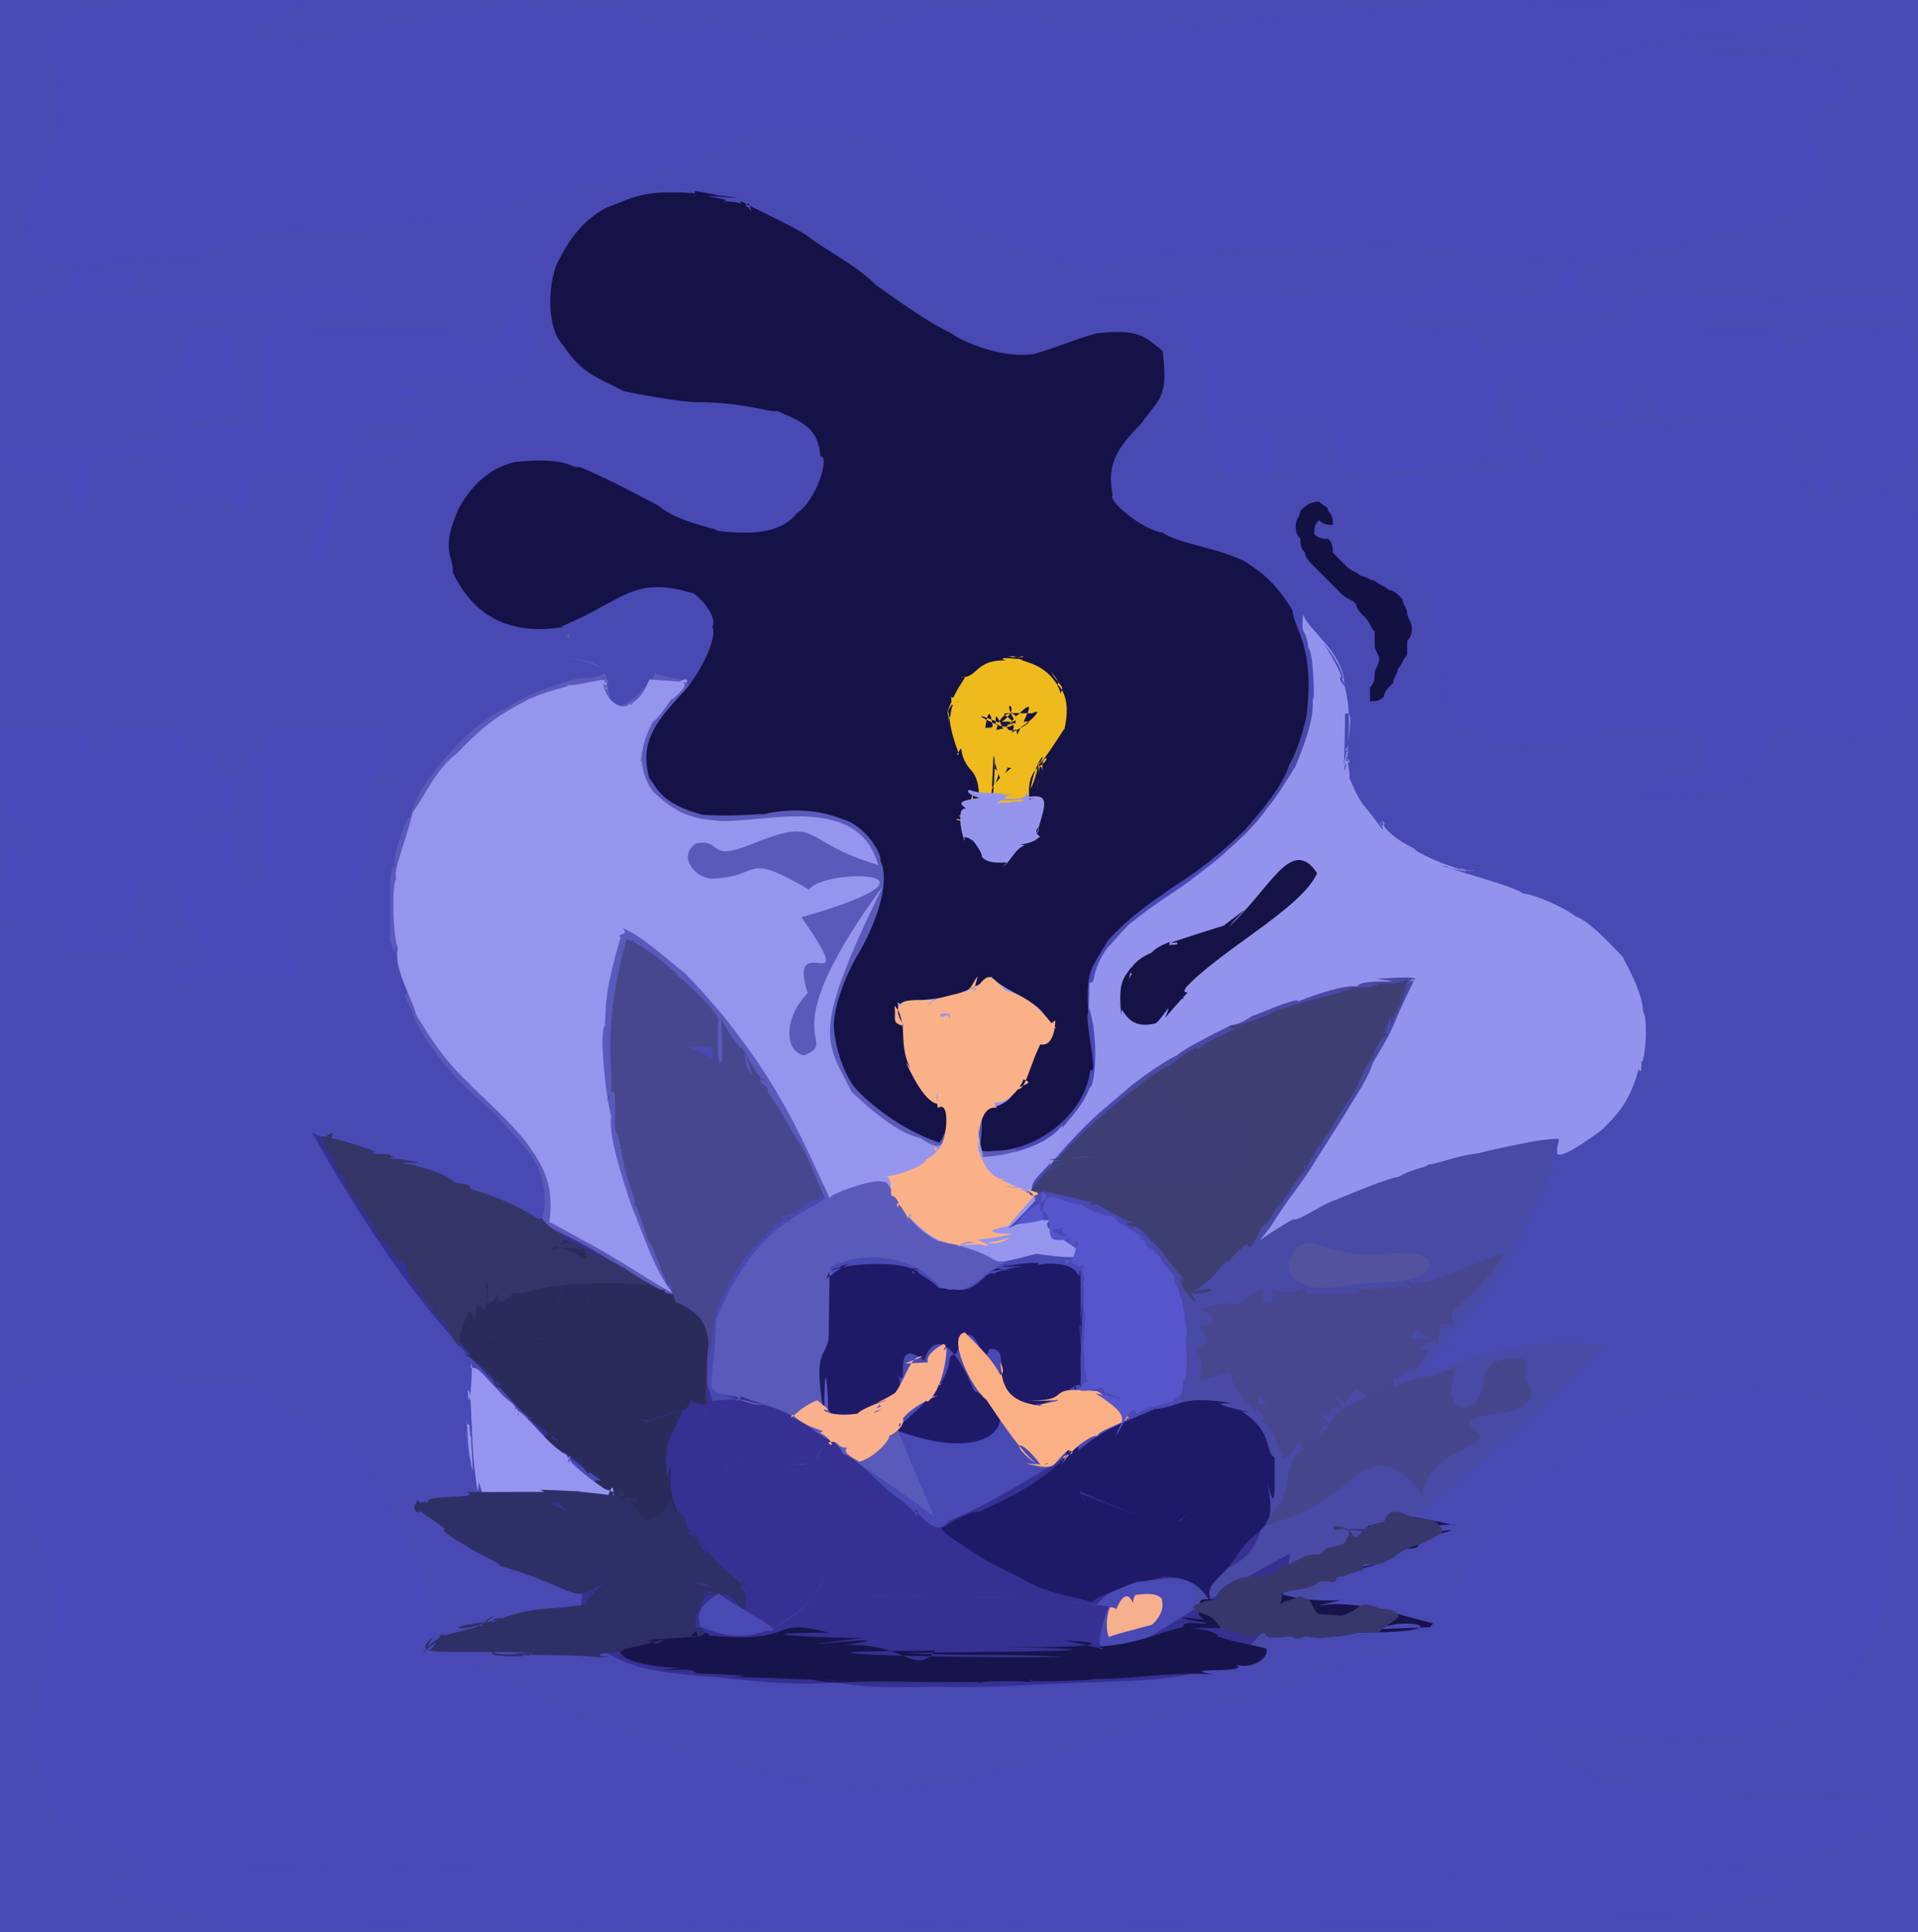 <?xml version="1.0" ?>
<svg xmlns="http://www.w3.org/2000/svg" version="1.1" width="413" height="416">
  <defs/>
  <g>
    <path d="M -2.384 -4.433 C -1.11 -4.446 0.043 -4.513 1.12 -4.51 C 2.13 -4.515 3.036 -4.411 3.834 -4.287 C 4.535 -4.089 5.363 -3.832 6.401 -3.541 C 7.668 -3.271 9.402 -3.055 11.857 -2.892 C 15.007 -2.824 18.99 -2.901 23.896 -3.11 C 29.694 -3.323 36.431 -3.585 44.034 -3.948 C 52.405 -4.276 61.468 -4.594 71.032 -4.85 C 80.986 -5.039 91.246 -5.142 101.702 -5.184 C 112.214 -5.173 122.7 -5.136 133.166 -5.091 C 143.581 -5.051 153.924 -4.996 164.159 -4.99 C 174.292 -5.015 184.387 -5.02 194.366 -5.051 C 204.351 -5.066 214.288 -5.069 224.152 -5.068 C 233.978 -5.048 243.728 -5.008 253.54 -4.98 C 263.387 -4.964 273.234 -4.941 283.164 -4.945 C 293.217 -4.938 303.546 -4.905 314.118 -4.839 C 324.833 -4.815 335.802 -4.716 346.861 -4.677 C 357.974 -4.691 369.146 -4.787 380.087 -4.962 C 390.476 -5.155 400.014 -4.453 408.298 -3.526 C 414.25 -1.077 417.467 5.37 418.918 12.935 C 419.095 21.591 418.563 31.531 417.929 42.26 C 417.678 53.821 417.711 65.525 417.849 77.095 C 417.891 88.482 417.87 99.988 417.856 111.327 C 417.857 122.157 417.859 132.805 417.858 143.17 C 417.858 153.226 417.858 163.182 417.858 173.039 C 417.858 182.777 417.858 192.498 417.858 202.297 C 417.858 211.981 417.858 221.632 417.858 231.393 C 417.858 241.095 417.858 250.818 417.858 260.71 C 417.858 270.716 417.858 280.908 417.858 291.404 C 417.856 302.243 417.857 313.433 417.867 324.951 C 417.874 336.672 417.834 348.566 417.771 360.49 C 417.811 372.165 418.076 383.243 418.533 393.45 C 418.806 402.557 418.014 410.196 415.338 416.083 C 410.394 419.889 403.506 421.82 394.967 422.287 C 385.165 421.868 374.399 421.21 363.078 420.773 C 351.445 420.688 339.69 420.773 328.063 420.869 C 316.661 420.88 305.531 420.861 294.682 420.856 C 284.145 420.858 273.871 420.859 263.811 420.858 C 253.856 420.858 244.01 420.858 234.277 420.858 C 224.574 420.858 214.764 420.858 205.112 420.858 C 195.428 420.858 185.663 420.858 175.952 420.858 C 166.219 420.858 156.284 420.858 146.166 420.858 C 135.897 420.859 125.342 420.858 114.415 420.856 C 103.288 420.861 91.902 420.881 80.279 420.869 C 68.676 420.762 57.218 420.681 46.085 420.795 C 35.519 421.299 25.834 421.969 16.541 422.215 C 7.025 422.15 -2.281 422.62 -7.075 419.863 C -3.132 406.542 -4.314 397.687 -4.798 387.746 C -4.754 377.021 -4.665 365.841 -4.624 354.546 C -4.67 343.187 -4.682 331.879 -4.771 320.884 C -4.842 310.134 -4.904 299.582 -4.948 289.327 C -4.973 279.24 -5.001 269.255 -5.011 259.37 C -5.03 249.571 -5.037 239.756 -5.06 229.873 C -5.06 219.978 -5.058 210.025 -5.036 200.031 C -5.028 189.983 -5.042 179.998 -5.045 170.016 C -5.048 159.983 -5.055 150.036 -5.055 140.18 C -5.042 130.246 -5.002 120.271 -4.944 110.375 C -4.885 100.441 -4.838 90.376 -4.791 80.322 C -4.778 70.276 -4.785 60.064 -4.801 49.788 C -4.893 39.615 -5.012 29.351 -5.168 19.051 C -5.34 8.733 -5.531 -1.678 -2.384 -4.433" stroke-width="0.0" fill="rgb(73, 73, 180)" opacity="1" stroke="rgb(6, 158, 243)" stroke-opacity="0.105" stroke-linecap="round" stroke-linejoin="round"/>
    <path d="M 122.668 141.648 C 124.814 136.76 122.614 137.934 121.717 136.766 C 122.517 137.843 121.975 135.84 122.134 136.906 C 122.153 136.413 122.943 136.381 122.437 137.431 C 124.883 137.697 122.573 141.326 122.692 141.64 C 130.358 142.97 130.863 143.484 131.355 152.37 C 133.674 153.436 140.048 147.573 141.041 145.007 C 148.092 147.244 148.726 144.912 149.774 152.857 C 153.179 152.071 154.297 155.448 155.8 158.022 C 157.674 160.756 159.071 163.519 161.193 165.817 C 163.266 167.426 165.931 168.937 169.691 169.98 C 172.848 171.902 176.314 172.536 181.548 173.034 C 179.874 174.13 181.617 173.14 195.431 172.583 C 190.903 184.676 192.487 186.302 193.886 190.298 C 186.951 198.82 188.027 202.998 188.01 206.632 C 187.746 209.791 187.809 212.746 187.818 215.108 C 187.868 217.027 188.114 218.728 188.49 220.009 C 189.02 220.807 189.855 221.329 191.102 221.368 C 191.742 220.764 191.589 219.436 190.533 219.194 C 197.989 219.401 199.778 216.823 195.596 213.322 C 205.351 212.99 210.639 211.694 208.318 209.166 C 207.722 212.607 211.518 213.431 212.143 215.9 C 218.497 214.557 220.004 216.461 219.925 219.235 C 218.972 223.802 215.642 231.491 223.611 232.595 C 226.543 230.486 223.504 235.009 217.1 233.088 C 213.616 235.364 215.146 239.838 216.076 243.053 C 216.815 244.22 219.78 247.744 219.034 250.38 C 215.427 253.568 215.994 256.238 215.415 258.527 C 213.785 259.845 212.865 261.146 211.827 262.351 C 210.711 263.567 209.288 264.222 207.797 264.779 C 205.594 268.479 204.68 266.889 222.339 269.637 C 210.11 272.546 210.955 279.508 202.692 277.35 C 197.452 271.236 188.048 268.554 178.86 272.728 C 178.882 273.033 175.355 266.021 201.115 326.464 C 143.769 283.954 153.583 313.415 154.174 284.245 C 162.497 263.588 172.898 261.723 177.641 258.046 C 174.626 251.036 172.266 245.134 163.869 242.537 C 156.349 237.631 155.139 227.27 151.127 217.314 C 148.135 211.111 140.688 207.218 136.154 202.219 C 129.85 224.2 132.657 229.908 133.671 236.755 C 132.456 244.141 135.032 251.164 135.634 255.133 C 137.45 257.065 138.374 263.267 140.967 269.344 C 147.255 284.429 148.004 281.859 135.567 276.291 C 128.195 271.311 126.372 267.224 122.335 267.402 C 123.083 265.93 116.169 264.849 116.913 261.675 C 117.581 258.592 117.592 253.76 114.701 249.378 C 112.916 246.521 109.169 242.887 106.506 239.804 C 103.652 237.217 99.539 233.675 96.602 230.227 C 94.097 227.148 89.911 221.858 88.856 218.204 C 89.702 218.959 86.248 213.731 87.505 214.101 C 88.635 209.779 88.15 202.401 88.515 196.338 C 83.923 203.373 86.115 208.104 83.948 202.535 C 84.2 196.751 83.089 182.211 86.063 187.652 C 89.259 194.236 87.953 187.88 87.198 186.259 C 85.26 187.896 87.296 187.022 87.168 187.667 C 85.666 190.803 84.292 186.151 85.346 182.86 C 85.933 181.725 86.981 176.47 88.362 175.863 C 89.534 170.524 93.795 165.566 96.97 161.956 C 99.208 159.537 104.051 154.455 109.266 152.342 C 111.525 150.54 118.013 147.692 124.639 146.062 C 131.264 146.008 133.138 143.992 122.668 141.648" stroke-width="0.0" fill="rgb(90, 90, 187)" opacity="1" stroke="rgb(14, 103, 180)" stroke-opacity="0.047" stroke-linecap="round" stroke-linejoin="round"/>
    <path d="M 280.21 145.191 C 280.228 146.121 280.165 147.093 280.146 148.018 C 280.076 148.928 279.991 149.895 279.9 150.905 C 279.699 151.872 279.533 152.841 279.225 153.823 C 279.027 154.765 278.971 155.618 278.846 156.423 C 278.811 157.147 278.968 157.707 279.926 153.821 C 281.544 151.093 284.083 152.775 284.285 157.256 C 282.014 158.851 283.102 158.506 283.623 157.662 C 284.512 156.527 285.664 156.848 285.82 160.342 C 288.058 165.623 291.56 166.285 291.4 159.673 C 292.463 157.933 291.533 158.185 291.259 165.349 C 288.793 163.846 286.628 162.446 285.757 160.223 C 285.836 161.152 286.206 163.506 285.179 167.169 C 287.468 171.645 290.805 172.493 293.609 174.417 C 293.186 177.952 294.615 181.49 298.796 184.303 C 303.342 186.024 307.039 188.202 311.048 190.079 C 315.035 191.668 318.894 192.999 322.764 194.18 C 326.437 195.363 329.884 196.546 333.339 197.646 C 336.268 199.14 339.121 201.045 341.738 203.051 C 344.048 205.663 346.165 208.532 347.987 211.5 C 349.753 214.281 351.505 216.727 352.904 216.51 C 350.402 222.274 352.466 224.526 354.997 219.869 C 351.164 224.685 349.127 226.376 350.681 224.943 C 353.123 220.252 353.156 221.461 352.161 222.198 C 351.581 226.185 351.237 230.748 349.737 232.595 C 347.285 234.964 344.919 237.982 342.467 241.572 C 338.54 244.739 331.714 246.264 334.827 252.491 C 332.137 253.658 332.959 257.341 331.777 257.898 C 328.994 261.138 329.971 263.298 328.59 264.213 C 327.926 265.423 328.962 267.88 326.987 267.216 C 325.47 268.8 324.217 276.502 311.921 287.999 C 296.22 307.569 313.479 285.519 346.028 289.703 C 311.805 324.449 295.079 331.336 265.725 359.862 C 245.731 322.555 251.095 312.882 255.109 297.921 C 259.33 269.48 242.153 271.04 250.59 263.097 C 263.796 250.141 266.744 244.905 270.625 240.548 C 272.747 239.671 273.267 237.239 272.762 236.402 C 271.595 236.334 269.508 235.268 267.674 233.566 C 269.264 230.506 265.231 238.46 240.379 237.242 C 252.892 218.527 260.735 219.145 261.088 217.219 C 260.149 213.804 258.274 210.482 257.173 207.499 C 256.262 209.611 256.06 205.922 248.839 208.27 C 249.502 199.623 252.875 198.363 256.199 197.264 C 259.463 195.03 260.551 191.965 266.971 188.929 C 273.136 186.039 262.091 182.95 259.558 182.612 C 262.953 177.678 264.924 175.725 267.041 174.619 C 268.338 173.599 268.128 173.281 267.616 172.926 C 266.756 173.097 265.534 173.316 264.136 173.692 C 262.612 174.108 260.829 174.378 258.902 174.461 C 257.038 174.288 255.221 173.824 253.346 173.108 C 251.685 172.098 250.122 170.83 248.726 169.254 C 247.577 167.607 246.75 165.79 246.148 164.053 C 245.857 162.409 245.996 161.033 246.416 159.872 C 247.123 159.074 248.179 158.602 249.499 158.497 C 251.008 158.644 252.573 158.953 254.275 159.394 C 255.97 159.873 257.586 160.286 259.242 160.519 C 260.734 160.777 262.128 160.666 263.531 160.263 C 264.807 159.634 266.012 158.726 267.197 157.547 C 268.34 156.231 269.418 154.753 270.589 153.228 C 271.639 151.655 272.781 150.084 273.872 148.51 C 275 146.871 276.087 145.332 280.21 145.191" stroke-width="0.0" fill="rgb(73, 73, 166)" opacity="1.0" stroke="rgb(95, 141, 32)" stroke-opacity="0.447" stroke-linecap="round" stroke-linejoin="round"/>
    <path d="M 158.88 42.712 C 144.59 41.492 150.806 42.428 149.904 41.994 C 149.123 40.502 148.984 41.188 158.724 42.697 C 150.969 40.843 153.34 43.496 151.027 42.091 C 157.752 43.048 156.437 43.099 155.591 43.483 C 154.318 43.409 160.658 42.769 161.77 45.641 C 160.962 41.056 160.367 47.092 159.4 43.285 C 163.843 45.561 170.747 48.67 173.961 50.867 C 177.346 53.581 184.49 57.171 188.64 61.388 C 193.539 64.821 199.721 69.354 204.665 71.658 C 208.116 74.188 216.861 77.277 222.745 76.192 C 226.794 75.087 232.078 72.815 236.175 71.766 C 245.526 70.756 246.469 72.535 250.339 75.547 C 251.638 85.83 249.619 85.653 245.825 91.093 C 240.535 96.44 238.233 100.015 239.6 106.583 C 238.35 107.69 245.975 114.118 250.336 114.679 C 253.797 117.125 262.219 117.891 267.988 120.866 C 272.993 123.943 275.442 126.773 278.293 131.38 C 278.823 136.05 283.14 139.064 281.336 154.097 C 281.715 151.897 280.478 159.76 277.624 164.662 C 276.274 169.151 271.59 174.625 267.831 178.938 C 262.648 183.948 257.893 187.655 252.282 191.203 C 247.345 194.626 242.938 197.642 238.559 202.526 C 234.586 209.221 233.938 208.809 234.277 218.102 C 233.501 219.403 236.67 232.284 234.796 230.29 C 233.658 239.79 224.039 246.921 215.6 247.722 C 207.786 248.13 212.871 248.72 210.963 236.06 C 214.277 232.148 220.724 231.081 216.393 225.119 C 216.985 221.645 216.899 218.875 216.067 216.903 C 213.919 216.269 211.093 216.178 208.399 216.64 C 206.06 217.819 204.166 219.886 203.058 222.882 C 202.246 226.837 195.138 231.437 199.833 234.569 C 207.967 236.528 202.376 247.011 202.085 245.949 C 195.73 243.798 189.404 239.644 184.712 234.877 C 181.954 232.225 179.574 225.142 179.531 220.32 C 179.89 215.543 182.39 209.23 185.278 204.584 C 188.387 198.987 191.877 190.209 189.583 185.322 C 189.891 183.688 186.272 177.758 181.557 176.421 C 175.313 173.927 169.061 174.058 162.497 175.698 C 169.729 174.249 162.923 176.051 151.321 175.451 C 142.131 173.012 141.467 169.506 139.777 167.469 C 137.826 159.98 140.792 155.889 146.453 149.763 C 150.669 145.496 154.671 137.062 153.383 134.964 C 154.76 132.661 149.693 127.272 148.713 127.617 C 138.773 124.578 135.057 127.882 129.263 130.784 C 125.429 133.132 117.959 135.956 121.471 134.982 C 108.38 137.165 101.381 131.39 97.502 123.268 C 97.769 119.734 94.676 118.796 98.699 109.653 C 101.25 104.849 105.197 100.771 110.913 99.466 C 122.654 98.243 123.095 101.086 124.839 100.52 C 132.087 103.62 137.51 106.682 141.8 108.88 C 146.304 112.777 155.379 113.879 154.368 114.302 C 161.034 115.034 167.843 115.22 171.619 110.467 C 175.853 107.8 178.766 98.006 176.668 98.266 C 176.164 92.127 172.945 90.931 167.436 88.502 C 165.298 88.786 160.28 86.624 150.187 86.585 C 147.337 86.695 137.463 84.934 134.308 84.204 C 128.85 81.363 125.124 80.399 121.256 74.298 C 118.18 71.395 117.675 63.232 119.687 57.356 C 122.085 52.161 125.288 47.445 130.691 44.667 C 136.871 42.511 138.764 39.708 158.88 42.712" stroke-width="0.0" fill="rgb(21, 18, 71)" opacity="1" stroke="rgb(17, 241, 122)" stroke-opacity="0.907" stroke-linecap="round" stroke-linejoin="round"/>
    <path d="M 280.565 132.343 C 282.536 136.584 289.068 140.262 289.531 147.437 C 289.231 144.821 287.497 145.508 289.567 147.814 C 289.1 146.602 289.648 143.919 285.037 138.644 C 289.595 145.304 291.123 150.658 290.244 160.082 C 291.751 149.502 289.374 156.047 289.089 152.358 C 289.242 141.721 290.007 150.896 289.371 164.638 C 291.173 155.64 290.03 163.226 289.354 166.033 C 290.887 163.951 288.057 162.643 290.673 164.289 C 289.564 161.445 289.433 161.975 290.266 162.743 C 289.653 158.725 289.411 163.045 290.73 161.679 C 289.036 161.636 291.935 170.323 289.802 166.431 C 290.73 166.988 291.821 171.475 294.012 173.822 C 297.146 177.537 298.772 180.661 297.139 176.853 C 296.929 178.477 299.022 177.546 297.647 176.789 C 297.627 177.642 298.983 179.94 304.546 182.731 C 304.413 183.218 311.356 186.647 315.68 187.349 C 314.393 186.396 312.838 187.593 317.598 187.424 C 314.868 188.066 310.425 185.502 311.959 187.271 C 307.363 184.846 313.618 187.525 309.888 186.14 C 313.723 187.789 320.754 188.274 310.265 186.313 C 317.148 188.636 325.851 190.825 328.01 192.396 C 330.402 192.497 336.89 195.421 339.329 197.347 C 341.994 198.158 346.085 202.549 349.386 205.99 C 350.001 207.267 353.718 213.671 353.791 217.737 C 355.734 220.666 352.392 241.42 353.371 216.257 C 353.156 224.525 353.958 232.957 352.867 230.131 C 350.8 237.935 347.516 240.599 345.052 243.141 C 341.03 246.265 335.65 249.709 335.295 248.282 C 335.092 244.793 337.567 244.96 332.105 245.464 C 330.704 245.547 320.032 247.75 318.375 248.311 C 311.977 248.957 307.158 251.982 306.173 250.204 C 309.579 251.332 305.371 250.906 301.246 253.342 C 298.622 253.808 293.238 256.024 287.72 258.297 C 284.957 259.1 279.654 262.999 278.403 262.536 C 270.054 267.234 270.06 268.885 273.636 264.065 C 277.075 258.351 281.015 253.967 283.454 249.577 C 285.785 246.012 288.635 241.381 289.67 239.783 C 291.773 236.154 294.469 232.53 295.549 228.991 C 296.762 226.726 299.049 223.532 300.836 218.882 C 303.529 212.577 305.829 209.383 303.375 211.406 C 305.323 210.829 306.63 210.031 296.4 210.755 C 305.786 211.963 292.508 210.507 292.365 212.36 C 289.56 212.029 283.793 213.884 279.436 215.663 C 279.827 214.837 276.48 215.997 269.986 218.659 C 270.442 217.888 267.917 220.461 265.123 220.722 C 260.186 223.119 254.611 226.055 253.443 227.225 C 251.059 228.28 246.612 231.388 243.346 233.941 C 239.172 237.746 234.713 240.414 226.115 250.815 C 225.967 242.606 231.646 241.863 234.631 234.187 C 235.834 234.104 236.679 223.194 234.46 216.949 C 234.441 219.301 234.52 212.152 234.631 211.501 C 236.14 212.024 234.65 209.248 238.564 203.926 C 239.753 202.919 242.649 198.997 244.276 198.184 C 247.824 195.042 253.511 191.83 257.328 188.784 C 260.04 186.696 263.226 184.281 264.309 183.064 C 266.544 181.164 270.426 177.628 272.886 173.95 C 274.952 171.623 277.484 167.333 279.002 164.9 C 280.125 161.935 283.6 154.208 282.47 149.4 C 283.294 154.818 282.9 139.948 281.761 139.601 C 281.072 134.295 280.144 137.811 280.565 132.343" stroke-width="0.0" fill="rgb(147, 147, 237)" opacity="0.999" stroke="rgb(201, 36, 61)" stroke-opacity="0.204" stroke-linecap="round" stroke-linejoin="round"/>
    <path d="M 121.773 147.453 C 124.754 147.945 130.694 145.396 130.948 146.835 C 129.666 145.722 130.163 147.485 130.881 146.89 C 129.441 148.606 131.964 149.254 129.92 147.096 C 130.265 151.093 134.922 153.983 136.027 150.645 C 135.087 152.681 136.345 151.189 135.414 152.187 C 136.386 150.955 138.209 150.868 134.894 151.774 C 138.498 151.209 140.03 145.316 139.921 146.293 C 147.31 146.861 147.984 146.617 145.212 147.768 C 148.382 144.433 148.891 147.923 146.433 146.682 C 149.262 147.231 144.916 150.251 144.765 150.664 C 145.156 148.998 141.769 155.456 140.067 155.57 C 141.756 154.482 137.747 158.537 138.02 165.474 C 138.305 162.917 137.044 162.697 138.31 164.409 C 138.238 161.326 137.662 167.243 140.915 170.7 C 145.595 175.08 148.972 176.392 155.217 176.744 C 164.618 177.189 184.808 170.708 189.071 186.232 C 171.443 180.988 177.437 175.387 160.972 182.095 C 152.229 185.479 155.598 180.454 149.806 181.631 C 145.77 184.419 149.774 189.292 153.596 189.175 C 164.504 188.606 159.821 183.255 174.211 191.52 C 177.74 186.724 207.628 187.473 172.582 197.488 C 185.929 216.673 169.208 199.236 173.915 213.822 C 168.673 219.209 168.89 226.4 173.166 227.248 C 181.456 223.556 165.02 224.926 190.065 190.878 C 174.559 222.752 177.721 223.847 183.348 235.035 C 187.294 238.859 193.721 244.243 198.165 245.023 C 204.204 249.132 203.164 245.652 205.066 236.903 C 203.56 238.448 198.487 238.525 196.887 229.185 C 195.195 223.084 191.973 213.709 193.919 216.291 C 194.373 214.281 203.8 217.276 213.406 210.271 C 217.467 214.642 227.671 215.903 225.562 223.558 C 222.926 222.363 222.751 230.053 217.337 236.59 C 212.556 240.833 208.486 235.075 211.682 248.926 C 209.649 249.474 223.852 248.79 228.755 242.273 C 228.745 253.033 219.44 252.461 222.966 258.442 C 212.483 270.006 217.693 261.146 226.148 262.855 C 221.152 264.97 245.496 273.114 223.137 269.958 C 209.527 273.506 219.677 270.746 201.915 267.155 C 192.777 262.335 192.099 253.445 189.979 254.53 C 189.325 253.442 179.317 256.732 178.631 257.891 C 175.832 251.937 173.208 245.955 169.807 239.655 C 166.699 234.02 163.177 228.391 159.846 224.138 C 156.338 219.134 152.115 214.332 147.515 209.576 C 142.983 205.981 137.694 201.149 134.05 199.853 C 135.696 201.498 132.629 200.843 133.631 201.847 C 130.324 213.091 130.445 215.946 130.268 220.887 C 129.059 221.012 130.123 234.839 131.637 240.462 C 130.829 244.541 134.606 255.284 135.707 258.875 C 138.783 266.35 140.617 272.868 144.78 278.411 C 139.252 275.353 134.25 271.866 128.927 268.887 C 123.212 265.754 116.642 262.056 118.31 263.276 C 119.245 255.218 117.378 251.571 113.279 245.905 C 109.333 240.881 103.875 236.257 100.737 233.013 C 95.818 228.42 92.594 223.469 89.622 218.501 C 88.829 215.116 84.527 208.131 85.685 204.1 C 84.569 201.823 84.34 190.396 85.312 189.225 C 84.617 187.282 87.341 181.36 88.883 174.895 C 91.207 171.812 93.881 165.567 98.306 162.294 C 102.373 158.041 105.913 154.578 112.992 151.039 C 116.647 148.776 125.618 147.251 121.773 147.453" stroke-width="0.0" fill="rgb(149, 149, 238)" opacity="0.999" stroke="rgb(77, 141, 167)" stroke-opacity="0.767" stroke-linecap="round" stroke-linejoin="round"/>
    <path d="M 153.385 301.605 C 158.075 301.271 162.622 301.171 155.35 300.265 C 161.767 301.989 161.258 302.647 165.736 302.47 C 162.132 302.533 159.442 300.465 157.436 301.748 C 157.085 300.181 159.432 303.118 159.564 300.343 C 157.96 300.713 170.392 303.682 170.844 305.323 C 174.588 306.639 177.349 310.549 179.938 310.108 C 177.376 310.351 174.576 314.333 176.68 314.487 C 173.372 315.745 167.335 315.053 163.264 315.021 C 168.137 315.271 159.945 314.7 158.155 315.248 C 161.462 314.783 156.819 315.664 159.456 314.429 C 159.093 314.507 157.374 315.623 160.218 314.916 C 155.653 315.504 155.087 316.899 156.731 315.319 C 155.495 316.335 155.665 316.337 156.265 315.776 C 157.024 316.215 155.775 315.524 157.044 316.631 C 155.995 315.818 156.884 315.46 156.113 315.944 C 156.637 315.975 156.881 315.381 155.883 316.113 C 155.902 315.712 160.885 314.601 159.761 315.082 C 157.612 314.964 163.115 314.81 168.568 315.26 C 165.258 315.063 167.209 315.151 169.96 315.27 C 168.87 315.135 173.433 315.46 173.337 315.227 C 175.375 314.786 176.637 315.118 176.072 313.227 C 176.517 314.416 176.796 314.991 175.712 314.051 C 176.354 314.256 176.823 314.76 176.293 314.714 C 175.152 313.67 177.801 309.934 179.963 310.265 C 179.022 310.719 180.619 310.783 181.558 313.063 C 184.762 314.045 188.767 319.022 192.17 321.659 C 194.665 323.282 197.633 326.129 197.418 326.53 C 197.64 325.486 197.71 325.801 197.872 326.547 C 196.504 325.965 199.004 324.603 196.277 325.392 C 197.818 324.49 201.019 331.821 204.339 327.437 C 216.004 322.786 227.979 313.924 241.081 306.989 C 256.13 308.403 264.93 313.441 271.479 329.431 C 266.567 345.598 244.474 334.882 236.207 345.471 C 226.795 344.503 215.665 343.847 207.152 343.922 C 200.562 343.733 193.408 343.67 192.553 343.741 C 192.351 343.639 186.451 343.753 187.515 343.857 C 187.549 343.777 187.905 343.823 186.973 343.807 C 187.466 343.879 190.11 343.73 188.55 343.789 C 191.325 343.664 200.194 343.756 204.593 343.857 C 211.496 344.004 223.139 343.873 238.695 345.861 C 230.588 367.863 249.315 349.472 277.798 334.47 C 273.7 364.147 253.238 361.239 228.763 362.465 C 222.153 362.628 214.839 363.495 202.554 363.181 C 198.712 362.929 187.053 364.203 176.11 361.431 C 186.951 361.488 180.145 360.968 184.667 360.674 C 181.345 363.202 169.062 362.918 154.326 361.077 C 137.254 360.088 118.77 357.586 127.408 335.506 C 152.33 353.303 159.034 355.988 171.122 347.734 C 176.418 343.618 178.152 338.399 177.755 338.748 C 177.53 340.302 177.941 338.968 177.565 339.551 C 175.07 344.974 171.19 348.331 165.035 351.074 C 170.161 351.64 160.682 347.341 154.738 343.106 C 143.471 349.653 160.793 354.655 138.311 343.637 C 131.577 333.964 139.376 335.177 145.725 330.944 C 146.485 331.062 145.575 331.765 145.877 331.436 C 146.713 332.063 144.861 332.655 147.333 331.979 C 142.412 334.797 127.901 344.597 110.964 320.646 C 146.9 321.703 127.474 322.846 112.566 303.816 C 98.691 289.803 86.735 278.483 67.186 243.852 C 107.643 262.513 143.267 264.732 153.385 301.605" stroke-width="0.0" fill="rgb(54, 48, 146)" opacity="1" stroke="rgb(24, 46, 202)" stroke-opacity="0.379" stroke-linecap="round" stroke-linejoin="round"/>
    <path d="M 257.532 225.501 C 263.755 230.986 261.793 234.091 262.673 235.576 C 259.252 235.787 259.964 232.524 266.256 230.216 C 268.812 230.161 268.677 233.323 270.938 232.855 C 272.175 236.981 273.308 237.529 273.283 236.234 C 269.875 238.341 270.225 238.92 271.839 240.343 C 270.56 238.694 268.951 236.352 271.009 234.351 C 272.487 237.033 270.592 236.537 275.069 237.358 C 271.507 241.728 269.82 241.012 274.618 237.754 C 273.047 237.336 270.565 241.513 272.927 241.61 C 272.732 243.595 273.283 245.367 272.712 246.22 C 270.204 246.675 270.553 248.577 269.864 252.682 C 269.173 251.427 269.844 250.695 270.478 250.71 C 268.807 252.397 270.343 254.573 268.746 258.854 C 266.481 256.681 266.709 253.73 266.066 254.304 C 264.785 254.602 266.428 256.341 266.224 261.476 C 260.415 258.578 260.521 260.223 255.04 263.054 C 257.342 256.636 261.421 256.816 260.968 260.63 C 255.671 260.936 254.987 259.012 253.322 260.054 C 252.079 259.827 249.998 259.301 252.262 260.054 C 253.991 260.308 248.497 260.875 246.49 260.981 C 248.288 256.75 247.579 256.96 243.27 261.55 C 240.151 259.501 239.108 255.713 239.147 258.844 C 237.545 263.651 248.715 261.133 224.549 256.487 C 216.68 257.244 224.417 255.685 224.372 256.755 C 224.706 255.875 216.493 261.579 227.268 249.992 C 235.35 249.007 236.018 248.801 232.236 249.071 C 236.189 249.279 237.038 249.261 236.169 249.251 C 235.545 249.105 236.452 250.301 235.185 248.309 C 237.122 250.682 232.469 246.677 225.079 252.624 C 232.481 247.368 233.977 250.157 225.946 249.724 C 229.467 249.039 225.964 250.424 234.336 242.786 C 248.063 230.182 250.323 232.076 244.628 234.834 C 244.638 238.886 245.249 238.112 245.248 238.347 C 244.836 238.54 243.657 233.92 246.196 233.855 C 247.548 239.108 247.487 238.503 248.05 237.056 C 247.345 238.937 247.602 238.29 246.417 234.959 C 254.321 231.778 251.724 232.125 248.257 231.584 C 249.831 233.118 249.308 230.169 257.532 225.501" stroke-width="0.0" fill="rgb(62, 62, 116)" opacity="1" stroke="rgb(67, 107, 202)" stroke-opacity="0.964" stroke-linecap="round" stroke-linejoin="round"/>
    <path d="M 123.236 269.639 C 125.974 275.116 124.105 279.14 120.543 281.573 C 122.171 281.21 118.861 280.149 121.494 278.514 C 119.925 279.501 120.391 280.105 119.582 280.084 C 120.635 279.689 118.837 280.816 119.865 277.81 C 118.863 281.271 120.745 279.495 120.263 280.005 C 119.952 281.116 120.014 280.403 123.744 269.252 C 121.53 276.159 119.234 280.559 121.373 281.086 C 124.233 277.806 124.743 277.895 122.272 276.061 C 126.329 278.962 127.465 281.304 126.241 279.573 C 125.425 279.544 127.505 279.939 127.244 278.157 C 127.321 278.629 127.854 280.134 125.419 270.582 C 127.81 280.164 127.764 278.907 126.277 279.491 C 126.65 280.484 127.787 280.678 123.966 277.446 C 125.021 274.706 126.778 276.68 119.447 266.07 C 135.816 272.544 140.93 278.543 147.333 279.39 C 137.248 276.711 142.592 278.42 144.175 277.345 C 139.837 278.809 147.464 279.459 155.041 276.842 C 151.898 283.781 154.32 284.486 152.476 289.42 C 152.98 289.449 151.592 289.716 153.526 289.729 C 150.445 289.868 153.01 288.702 153.118 289.866 C 153.04 286.829 151.87 289.301 152.275 302.322 C 147.833 302.891 147.987 299.161 148.625 299.84 C 147.721 300.279 150.007 301.332 147.259 303.669 C 137.739 305.569 137.516 307.988 139.927 305.643 C 140.528 306.52 140.728 304.696 139.906 305.789 C 141.426 304.875 139.436 305.795 140.327 306.042 C 136.759 306.163 139.304 306.055 140.077 306.016 C 140.947 305.807 136.703 305.666 137.916 305.309 C 137.615 305.815 140.868 306.664 140.132 305.203 C 139.92 306.455 140.32 305.23 146.924 303.848 C 143.918 310.958 143.114 309.0 143.544 318.12 C 147.139 309.341 141.771 317.185 146.271 326.405 C 136.456 327.563 143.196 324.399 140.533 328.947 C 131.646 324.684 127.915 318.464 118.287 315.522 C 129.289 323.608 125.873 317.93 129.507 318.808 C 128.364 317.451 123.609 315.458 126.974 316.576 C 126.589 319.208 125.852 313.063 117.909 311.589 C 117.37 311.982 115.401 312.386 120.648 310.184 C 120.99 310.958 119.969 313.197 116.126 310.269 C 119.825 308.055 123.526 312.446 119.872 316.991 C 115.115 306.706 114.875 309.488 118.718 313.522 C 112.847 311.304 119.062 307.322 118.663 309.117 C 119.384 311.571 119.637 309.783 120.36 310.126 C 120.3 310.702 112.062 303.496 113.886 306.033 C 115.144 304.257 115.307 304.89 115.36 304.268 C 114.587 307.73 109.513 300.324 106.131 297.308 C 107.672 300.78 108.083 296.774 106.916 297.577 C 107.62 298.556 103.965 293.378 99.32 291.245 C 104.891 293.471 97.241 289.232 98.073 285.874 C 107.388 288.502 108.195 288.372 106.025 288.172 C 109.454 288.346 114.251 288.191 118.244 288.328 C 116.587 288.224 116.528 288.296 117.15 288.244 C 116.821 288.299 117.68 288.93 116.118 287.486 C 117.43 288.527 116.823 288.124 116.55 288.149 C 117.44 288.125 118.108 288.316 107.969 288.311 C 110.743 288.01 107.788 288.481 105.553 287.884 C 110.669 287.353 100.914 289.594 93.47 282.317 C 98.878 279.223 99.948 281.113 99.293 274.805 C 104.29 275.458 100.91 274.785 107.686 268.845 C 112.868 274.967 114.34 263.905 123.236 269.639" stroke-width="0.0" fill="rgb(42, 43, 91)" opacity="1" stroke="rgb(187, 66, 27)" stroke-opacity="0.772" stroke-linecap="round" stroke-linejoin="round"/>
    <path d="M 134.91 202.228 C 138.781 203.391 144.338 208.335 146.177 210.258 C 151.28 214.603 155.222 218.77 155.611 221.684 C 153.7 215.24 155.299 223.969 154.177 242.003 C 152.009 221.614 156.867 226.154 147.173 225.295 C 156.669 227.426 155.585 234.474 155.321 219.442 C 156.637 221.961 160.193 227.191 159.669 225.304 C 162.032 229.593 164.499 233.663 164.529 232.353 C 162.663 230.67 163.826 241.76 163.61 242.468 C 162.863 240.136 161.977 244.411 162.73 238.788 C 162.481 226.554 163.244 237.184 160.524 226.851 C 160.016 232.849 165.986 232.871 165.32 235.153 C 167.595 238.041 169.855 242.427 171.38 245.004 C 174.193 248.672 174.833 252.241 177.91 258.614 C 176.399 255.982 176.841 257.591 176.158 258.619 C 173.946 257.38 172.969 261.711 168.044 261.82 C 171.386 264.246 168.145 259.944 166.439 257.449 C 166.301 255.005 162.394 254.25 162.408 254.182 C 162.181 253.78 160.947 253.438 163.966 253.571 C 161.382 253.495 161.941 253.757 162.19 253.585 C 161.596 253.635 162.329 253.853 162.336 254.207 C 162.01 253.872 162.889 254.583 162.652 254.216 C 162.545 254.253 163.041 254.336 162.073 254.122 C 162.461 254.256 165.667 255.023 166.492 256.923 C 166.051 257.946 169.694 260.661 169.818 263.566 C 170.635 259.807 168.213 264.106 167.075 263.444 C 163.663 267.417 159.303 270.849 155.628 279.142 C 154.41 279.565 152.367 291.888 151.785 304.781 C 153.531 286.046 153.184 284.152 145.775 280.389 C 145.625 281.321 142.799 273.977 146.399 275.23 C 145.371 275.261 145.271 274.066 145.565 274.973 C 144.533 274.618 144.341 279 143.813 274.88 C 143.176 275.102 144.384 275.716 143.894 277.055 C 142.256 273.328 140.633 267.977 138.628 265.437 C 140.226 267.864 138.17 262.365 138.885 262.349 C 138.596 262.734 138.811 263.846 138.75 261.657 C 138.785 263.408 138.565 261.278 139.83 267.909 C 138.009 262.282 135.999 256.514 136.733 259.935 C 137.32 259.272 135.21 254.688 134.374 251.057 C 135.717 254.434 134.546 250.14 134.404 252.011 C 134.963 252.109 132.837 246.301 134.362 247.149 C 135.172 246.685 132.556 247.792 134.885 247.294 C 133.782 247.53 132.907 247.448 133.896 246.704 C 133.356 247.153 133.376 244.526 132.653 243.708 C 131.924 242.379 133.54 230.305 130.675 237.063 C 133.665 234.344 128.333 225.784 134.91 202.228" stroke-width="0.0" fill="rgb(71, 71, 143)" opacity="0.999" stroke="rgb(52, 82, 199)" stroke-opacity="0.674" stroke-linecap="round" stroke-linejoin="round"/>
    <path d="M 221.931 143.004 C 213.977 142.222 214.25 141.113 220.341 142.078 C 213.831 140.417 218.499 141.84 220.24 141.273 C 220.966 142.162 213.695 139.934 221.267 142.572 C 228.358 144.739 229.301 151.476 227.984 150.587 C 229.071 146.931 229.296 149.19 226.206 144.586 C 229.714 148.263 226.675 147.855 226.245 146.53 C 227.596 146.768 231.032 149.425 229.158 157.169 C 230.079 155.142 225.643 162.829 223.607 164.77 C 226.036 160.975 222.916 163.425 221.92 169.849 C 224.251 165.368 223.942 158.046 223.412 170.847 C 223.597 163.113 224.215 164.536 224.86 167.031 C 223.161 162.187 227.431 162.569 223.892 164.928 C 218.195 169.395 226.25 177.539 215.556 172.273 C 226.298 175.076 223.729 169.87 222.839 181.27 C 220.471 159.195 224.541 181.445 222.233 180.659 C 224.616 168.804 225.089 176.758 215.013 173.487 C 227.774 180.999 215.133 181.684 211.481 184.334 C 224.337 181.389 211.585 185.142 212.143 183.893 C 209.245 179.56 212.952 187.763 224.013 173.556 C 211.404 186.747 208.926 175.911 205.868 176.346 C 206.169 177.176 212.988 176.56 221.856 176.601 C 223.997 177.562 222.861 174.347 218.655 175.478 C 222.817 174.7 219.322 175.687 206.459 175.605 C 208.358 176.921 207.972 177.187 209.648 169.763 C 207.977 175.749 216.743 175.86 217.688 173.501 C 209.755 179.036 210.23 171.054 217.762 165.357 C 214.597 165.283 219.333 162.232 215.542 167.861 C 213.17 163.671 214.473 156.029 213.311 174.559 C 215.227 165.029 213.492 146.571 212.172 156.72 C 224.493 156.252 216.024 149.745 214.556 157.173 C 223.192 155.331 214.388 154.988 215.39 155.713 C 205.352 151.45 216.74 157.69 216.778 156.254 C 217.222 160.224 226.376 151.439 222.248 153.592 C 210.084 153.405 220.45 153.528 217.848 157.735 C 227.294 153.055 215.597 156.719 213.32 156.62 C 222.013 152.983 214.697 149.077 218.511 155.147 C 221.208 156.554 217.581 150.033 219.039 158.18 C 220.805 154.377 224.966 147.412 216.132 157.132 C 212.978 150.502 215.341 156.492 214.14 165.52 C 217.171 166.575 210.95 172.632 209.963 176.813 C 215.802 174.118 219.103 172.378 207.867 174.632 C 210.636 177.614 212.162 168.934 209.063 165.8 C 205.867 162.233 207.886 159.455 206.059 162.48 C 207.358 163.008 204.424 159.202 204.244 152.13 C 204.355 159.095 204.732 157.315 203.917 152.587 C 205.308 157.559 203.81 150.532 206.63 151.074 C 205.265 150.572 205.071 153.702 204.803 150.003 C 205.318 150.718 206.747 149.034 204.087 153.092 C 206.608 146.054 209.199 145.493 206.747 145.795 C 211.401 146.208 209.361 140.03 221.931 143.004" stroke-width="0.0" fill="rgb(239, 186, 28)" opacity="0.999" stroke="rgb(159, 40, 160)" stroke-opacity="0.714" stroke-linecap="round" stroke-linejoin="round"/>
    <path d="M 183.334 271.978 C 176.938 273.546 185.839 272.266 178.527 273.515 C 183.087 271.981 195.42 271.05 198.502 274.524 C 195.34 271.467 197.982 274.123 197.073 272.653 C 199.789 276.956 193.678 271.914 197.914 273.328 C 197.123 272.466 195.033 274.707 197.775 274.114 C 203.085 277.221 202.787 278.335 201.227 277.441 C 202.843 277.203 205.073 277.405 200.7 277.69 C 205.165 276.946 203.421 278.063 205.354 277.595 C 211.277 278.672 211.926 272.524 214.61 274.609 C 211.109 274.784 219.796 271.687 223.9 272.844 C 217.161 272.352 217.471 273.046 216.359 272.688 C 218.085 271.439 215.704 272.948 214.903 273.091 C 217.342 274.062 219.129 272.91 213.531 273.644 C 215.614 272.2 227.058 271.128 222.78 272.642 C 225.232 271.671 230.605 271.775 231.988 274.156 C 230.651 273.01 231.916 274.025 232.431 274.742 C 232.856 269.243 232.67 281.841 232.664 295.93 C 232.862 282.386 233.028 287.023 233.092 277.126 C 232.953 283.334 232.464 290.328 232.213 280.624 C 232.505 285.247 233.05 294.126 232.502 301.38 C 230.335 294.108 231.091 302.273 233.22 298.808 C 232.002 296.267 228.07 302.277 223.55 302.29 C 219.071 304.336 229.217 305.075 224.348 302.226 C 228.359 301.949 231.762 307.709 232.24 312.439 C 236.767 308.206 240.946 306.666 248.59 303.387 C 254.683 302.85 253.989 300.198 265.571 302.167 C 256.68 301.835 273.507 304.708 267.396 303.901 C 274.295 308.231 272.241 312.574 274.472 313.806 C 274.504 321.338 274.655 326.421 272.875 318.991 C 275.236 330.683 271.068 327.621 266.269 334.965 C 263.034 340.544 258.581 340.585 261.234 345.793 C 258.784 342.087 257.19 339.019 247.741 339.513 C 253.304 339.037 247.781 340.54 244.828 340.511 C 238.937 342.988 233.208 344.958 235.993 345.271 C 231.478 343.691 224.676 342.971 220.016 339.827 C 218.454 339.155 212.122 336.027 210.248 334.676 C 206.123 331.939 200.728 328.806 203.595 328.712 C 206.441 326.132 213.841 324.083 209.056 326.515 C 212.574 324.237 224.386 320.431 231.152 311.675 C 228.697 327.622 227.524 325.719 230.313 316.776 C 234.531 325.986 234.442 323.608 232.53 321.605 C 240.568 324.168 243.959 326.826 251.077 327.252 C 254.685 327.476 254.8 327.212 253.582 327.935 C 256.064 326.184 256.839 323.661 256.036 326.346 C 256.005 323.193 257.867 325.017 253.765 327.43 C 246.229 327.493 243.551 325.67 232.287 321.059 C 226.717 310.47 231.405 309.264 232.766 307.733 C 229.757 302.916 222.904 304.654 217.985 300.66 C 212.561 297.616 218.395 290.148 213.041 290.459 C 211.315 296.059 209.818 280.315 205.95 291.469 C 202.004 292.248 209.197 294.273 192.657 307.801 C 215.133 316.431 220.981 303.921 209.813 299.495 C 201.924 281.071 198.645 293.691 199.072 292.975 C 191.611 287.316 196.16 299.461 193.332 296.128 C 195.228 299.652 190.516 302.105 188.551 302.441 C 184.822 305.706 179.752 306.8 178.202 303.186 C 178.689 306.664 177.573 285.844 177.483 304.513 C 174.528 288.805 178.732 292.767 178.459 286.554 C 178.607 268.989 179.003 274.467 177.669 275.536 C 180.047 273.685 182.847 271.818 183.334 271.978" stroke-width="0.0" fill="rgb(31, 26, 104)" opacity="1" stroke="rgb(132, 188, 232)" stroke-opacity="0.08" stroke-linecap="round" stroke-linejoin="round"/>
    <path d="M 303.011 326.662 C 293.145 328.824 293.587 328.17 311.901 329.712 C 304.982 329.164 297.176 330.04 288.681 329.217 C 300.206 329.878 313.485 327.678 313.306 328.4 C 293.699 323.934 298.56 327.913 301.22 325.841 C 300.718 328.312 318.682 330.055 301.992 331.866 C 308.122 329.423 319.281 328.343 306.71 330.929 C 301.206 336.92 306.287 329.584 304.556 331.166 C 307.053 333.768 303.948 333.432 299.792 333.525 C 302.065 334.541 286.655 333.504 297.435 334.21 C 287.835 333.33 287.804 340.215 296.702 336.673 C 288.099 338.747 286.177 336.472 294.368 335.19 C 289.753 342.098 279.225 339.464 290.32 336.603 C 296.509 336.262 275.612 334.536 281.682 337.237 C 271.567 337.318 273.383 342.34 276.603 341.54 C 273.877 331.821 278.831 351.324 274.027 342.619 C 284.874 346.637 295.358 342.759 283.651 345.747 C 292.734 344.12 303.218 348.474 309.773 349.776 C 312.652 350.626 305.229 350.107 285.669 351.399 C 318.776 352.358 302.838 346.898 295.753 351.31 C 270.667 351.832 259.964 349.184 301.267 349.306 C 288.977 351.786 257.279 350.156 254.518 348.207 C 286.263 351.441 268.139 350.379 256.464 350.504 C 265.804 351.445 261.839 354.478 257.295 350.622 C 267.902 355.013 277.65 354.663 270.096 355.738 C 274.857 352.764 272.928 359.737 266.213 358.519 C 269.421 360.376 252.165 358.883 261.511 360.594 C 252.903 359.58 238.36 362.335 233.765 361.242 C 239.749 361.758 228.656 361.918 220.084 362.138 C 224.451 361.661 220.409 361.362 222.19 362.177 C 222.484 361.918 224.805 362.138 226.375 361.902 C 223.435 362.215 213.651 361.627 210.43 362.329 C 216.212 362.001 200.284 362.323 188.253 361.923 C 199.432 362.32 188.87 362.068 191.945 362.106 C 179.934 361.709 179.989 363.109 173.715 361.289 C 175.634 361.833 179.871 362.101 185.607 361.525 C 180.001 362.297 168.034 361.103 157.896 361.147 C 163.491 360.753 157.454 360.629 149.793 360.261 C 150.094 358.678 137.545 360.247 146.068 359.107 C 136.544 358.657 131.297 356.661 134.277 353.412 C 129.882 356.241 129.683 352.99 132.68 354.724 C 136.82 350.852 141.026 350.932 151.3 350.608 C 141.391 352.487 151.361 349.971 152.784 352.134 C 172.541 354.085 164.893 347.91 178.412 351.53 C 159.976 351.561 171.716 352.509 185.557 352.7 C 157.906 356.104 200.627 351.096 181.977 354.267 C 194.21 353.35 197.123 361.012 201.391 355.412 C 161.151 355.507 195.081 357.085 229.47 356.762 C 215.156 355.971 208.559 356.625 194.824 355.895 C 216.97 355.571 250.848 355.495 215.423 354.475 C 237.678 355.031 239.129 353.519 229.233 353.23 C 236.625 354.588 239.455 355.85 236.484 354.501 C 245.075 354.078 250.152 351.177 254.662 350.381 C 254.945 347.902 262.998 351.494 258.126 347.787 C 258.666 341.811 256.18 345.749 277.489 344.051 C 257.916 347.966 271.089 344.775 272.825 344.553 C 271.367 343.685 279.282 340.481 283.083 340.103 C 297.427 331.036 308.855 337.762 283.71 336.166 C 284.914 333.142 296.28 333.154 294.508 328.428 C 304.818 329.418 308.107 325.182 306.516 328.572 C 301.619 325.878 297.351 331.369 303.011 326.662" stroke-width="0.0" fill="rgb(23, 20, 75)" opacity="0.999" stroke="rgb(196, 81, 167)" stroke-opacity="0.653" stroke-linecap="round" stroke-linejoin="round"/>
    <path d="M 297.939 212.705 C 293.369 210.596 301.507 212.905 303.248 210.62 C 300.751 217.471 298.47 221.849 299.88 219.823 C 300.126 216.791 298.686 223.739 303.036 212.189 C 300.88 214.532 299.564 222.049 299.437 219.017 C 298.877 220.533 297.073 223.135 299.282 222.635 C 296.643 223.04 296.123 227.717 295.56 225.836 C 296.502 226.336 294.658 230.72 295.631 226.851 C 295.248 227.919 294.56 228.828 296.895 226.028 C 293.807 229.039 291.957 234.844 292.288 233.782 C 292.893 232.686 290.78 236.757 289.036 238.838 C 291.64 235.133 287.248 242.118 288.284 239.536 C 288.329 240.651 284.809 246.099 284.447 245.653 C 285.245 245.366 284.761 246.79 282.874 246.875 C 285.053 246.832 284.497 246.416 284.141 245.965 C 284.565 246.089 284.12 246.619 279.891 253.593 C 283.341 248.003 278.389 253.236 282.083 250.833 C 279.963 252.304 276.011 259.185 275.55 259.644 C 277.008 257.222 275.741 259.7 274.316 260.625 C 275.079 257.974 275.125 261.68 271.188 264.722 C 271.349 262.524 271.063 266.795 271.662 264.551 C 269.477 268.011 269.338 269.76 268.363 267.55 C 270.11 266.885 266.207 269.116 264.203 272.107 C 265.486 267.607 264.877 271.928 263.388 271.984 C 265.267 269.258 262.028 275.391 256.72 278.171 C 264.493 276.084 259.531 279.64 256.302 278.152 C 259.769 283.607 253.632 276.88 254.126 275.443 C 255.128 277.985 253.981 274.978 254.78 275.271 C 251.169 271.389 249.874 268.292 247.706 267.142 C 247.322 265.416 242.55 263.293 245.318 263.735 C 243.302 264.974 240.469 262.479 244.66 263.54 C 243.374 263.159 237.44 260.376 236.377 259.242 C 233.112 259.69 233.727 259.5 239.107 257.593 C 234.15 259.039 234.473 257.331 236.78 256.606 C 238.984 255.968 239.945 255.259 241.045 255.616 C 241.933 255.098 242.89 255.112 244.168 254.069 C 244.922 254.691 245.57 255.624 246.595 255.776 C 247.553 256.244 248.74 256.567 250.11 256.329 C 251.354 256.358 252.83 256.85 254.209 256.329 C 255.937 254.523 257.508 256.705 258.823 256.044 C 260.371 256.39 261.75 256.036 262.554 255.591 C 262.787 255.326 264.354 254.601 265.873 253.809 C 266.447 253.41 266.372 252.796 267.85 252.13 C 269.649 251.924 269.876 250.66 270.374 249.409 C 270.307 247.695 270.912 246.266 270.884 244.721 C 270.506 243.122 271.224 241.808 271.732 240.9 C 270.999 239.246 270.06 238.422 269.295 238.651 C 268.128 238.353 266.491 238.565 265.283 238.517 C 263.874 239.051 261.298 239.15 258.227 239.286 C 254.994 238.618 252.565 235.833 250.844 234.265 C 248.219 232.143 245.904 237.809 243.721 236.902 C 243.214 234.482 248.102 231.576 250.269 230.185 C 252.596 228.755 253.79 229.251 255.489 231.15 C 257.921 229.615 258.642 227.497 256.63 228.699 C 256.374 224.917 263.721 223.053 267.981 220.48 C 265.438 221.222 268.025 222.019 264.429 221.041 C 270.346 220.208 275.195 217.304 273.346 218.549 C 272.662 217.98 280.212 215.871 289.837 213.353 C 286.091 214.057 291.995 215.331 292.906 215.61 C 283.879 213.29 291.305 213.619 291.095 212.554 C 297.519 213.113 295.182 211.125 297.939 212.705" stroke-width="0.0" fill="rgb(62, 62, 115)" opacity="1" stroke="rgb(87, 64, 193)" stroke-opacity="0.536" stroke-linecap="round" stroke-linejoin="round"/>
    <path d="M 323.953 269.789 C 315.491 282.135 312.832 280.302 315.315 280.715 C 314.013 281.089 311.758 281.6 312.951 285.262 C 309.811 284.587 310.117 284.898 309.637 289.479 C 305.553 286.991 305.112 286.225 304.69 286.183 C 303.381 285.535 302.286 285.65 301.506 285.385 C 301.86 285.496 302.217 285.379 305.505 286.266 C 303.71 286.831 304.713 287.166 303.812 287.87 C 302.421 288.022 302.631 288.39 308.874 288.369 C 305.405 290.227 304.461 290.614 307.43 290.789 C 305.529 293.457 306.194 294.165 304.539 294.763 C 303.116 293.829 303.381 295.624 300.343 296.861 C 300.417 291.997 300.066 292.038 299.791 293.222 C 300.136 292.712 300.769 293.565 299.551 301.44 C 297.126 295.922 297.12 294.38 297.178 294.634 C 297.174 294.484 297.45 295.04 299.148 301.321 C 294.216 301.139 293.027 299.809 291.962 298.733 C 291.915 296.764 291.202 297.037 290.836 297.377 C 290.628 296.785 290.579 296.756 292.379 297.97 C 293.565 298.639 290.597 299.511 289.769 302.21 C 286.793 299.813 287.37 299.832 288.928 303.196 C 286.131 302.603 287.07 302.688 286.126 305.33 C 283.594 302.923 282.347 305.089 280.794 304.322 C 280.517 303.464 280.261 303.929 279.662 303.911 C 278.79 304.171 278.531 304.333 278.782 304.238 C 278.582 304.341 279.253 303.865 280.487 303.79 C 281.144 305.133 281.796 304.233 284.16 304.041 C 285.588 305.295 285.029 305.914 286.94 306.874 C 285.18 306.992 284.618 306.974 284.971 307.287 C 283.833 308.999 283.681 310.801 279.917 312.122 C 280.212 307.704 281.701 309.872 276.453 314.308 C 273.703 307.09 273.193 306.712 271.646 306.046 C 273.093 304.361 270.816 304.156 269.692 302.226 C 273.666 302.441 274.674 302.326 274.186 303.351 C 272.116 301.604 270.853 300.483 271.746 299.176 C 272.872 299.699 272.641 299.405 271.553 299.25 C 272.349 296.461 273.018 295.184 273.485 294.656 C 274.785 294.947 275.804 293.985 275.124 294.454 C 275.683 292.981 277.629 291.903 277.485 292.008 C 277.697 291.74 281.276 291.852 281.312 292.383 C 281.019 291.669 281.175 291.254 280.777 292.799 C 281.537 291.807 279.418 291.478 279.562 292.061 C 278.409 291.181 276.393 292.143 274.466 295.258 C 274.025 293.782 272.879 293.184 270.461 303.92 C 263.304 296.623 264.322 294.046 267.36 295.788 C 265.424 294.894 266.209 295.328 258.143 297.236 C 259.291 292.895 258.728 292.284 257.693 290.738 C 260.527 288.938 260.264 287.97 257.915 285.77 C 261.54 284.754 262.904 284.364 258.708 281.891 C 262.762 280.316 264.788 280.467 265.878 280.961 C 266.176 281.505 267.172 279.73 271.999 277.402 C 271.621 282.69 271.89 283.319 271.929 280.298 C 273.434 280.83 274.283 281.607 274.035 277.719 C 279.127 279.849 280.522 275.523 281.222 278.436 C 283.602 278.641 285.937 278.45 288.122 278.503 C 290.914 278.341 293.514 278.931 292.623 277.431 C 293.996 277.614 298.461 277.333 301.019 277.478 C 300.53 276.755 302.429 278.282 301.176 277.994 C 301.984 278.72 302.017 278.903 299.887 276.637 C 304.094 277.702 304.64 278.198 302.241 275.394 C 305.927 277.715 307.025 275.949 323.953 269.789" stroke-width="0.0" fill="rgb(71, 70, 142)" opacity="1" stroke="rgb(199, 9, 113)" stroke-opacity="0.307" stroke-linecap="round" stroke-linejoin="round"/>
    <path d="M 264.568 199.578 C 273.56 191.425 278.031 179.736 283.609 187.982 C 280.368 195.483 263.248 204.264 255.382 212.571 C 253.308 216.688 257.095 213.811 252.756 215.74 C 254.373 212.334 254.14 213.381 255.721 213.72 C 254.665 214.756 251.628 218.26 250.859 219.166 C 253.118 213.977 249.555 220.588 248.56 220.381 C 243.639 221.565 241.905 218.714 239.935 213.764 C 242.33 219.861 241.792 215.202 241.442 218.391 C 240.652 210.945 242.191 210.463 243.623 208.21 C 242.498 213.999 242.74 210.544 243.749 209.746 C 244.344 210.126 242.339 208.792 243.355 208.795 C 243.178 211.497 241.893 207.685 248.012 205.09 C 249.51 203.207 254.539 202.025 253.139 202.413 C 250.779 203.002 252.453 203.32 251.506 203.465 C 254.167 203.405 253.486 203.226 253.412 202.91 C 249.946 203.474 254.86 202.06 263.534 199.273 C 271.039 193.622 267.452 196.075 264.568 199.578" stroke-width="0.0" fill="rgb(21, 18, 69)" opacity="0.999" stroke="rgb(178, 48, 41)" stroke-opacity="0.497" stroke-linecap="round" stroke-linejoin="round"/>
    <path d="M 104.558 266.631 C 105.646 263.372 106.322 261.446 104.758 260.273 C 98.551 258.522 98.377 255.665 101.446 256.045 C 110.594 258.615 117.691 263.022 120.019 265.987 C 116.573 263.047 114.238 262.52 116.654 262.346 C 119.038 265.552 123.814 266.395 120.308 268.036 C 118.801 266.944 120.372 268.068 120.054 267.683 C 119.605 269.431 118.288 267.043 126.317 271.105 C 125.329 264.169 117.31 269.172 117.353 270.598 C 116.344 269.02 116.209 271.191 115.933 269.913 C 119.47 269.496 123.514 264.813 139.643 276.574 C 114.951 275.208 113.251 279.413 110.905 278.31 C 109.579 278.65 106.93 282.764 107.197 278.099 C 107.621 276.185 107.363 280.659 104.608 280.571 C 105.914 275.826 104.221 275.756 105.092 276.286 C 103.964 276.188 105.587 277.3 104.322 282.12 C 101.426 280.154 103.391 279.445 102.164 283.617 C 98.637 280.073 99.065 279.72 98.289 279.815 C 98.201 279.144 97.764 279.327 97.251 279.453 C 98.734 276.963 98.684 276.415 98.333 275.858 C 97.957 275.415 97.402 275.366 96.826 275.453 C 96.46 274.554 95.916 274.451 95.253 274.556 C 94.558 274.612 94.01 274.534 93.301 274.09 C 92.551 273.31 89.289 273.681 87.094 273.602 C 89.484 269.87 90.694 268.744 90.479 267.108 C 91.166 265.79 91.677 264.767 92.652 262.974 C 94.007 262.586 94.575 262.516 94.954 259.99 C 96.604 261.334 97.082 262.169 97.934 261.763 C 99.099 262.237 99.498 260.704 98.194 258.729 C 100.023 260.819 100.76 260.604 101.084 259.717 C 107.186 259.604 105.034 264.624 104.558 266.631" stroke-width="0.0" fill="rgb(52, 52, 104)" opacity="0.999" stroke="rgb(226, 98, 148)" stroke-opacity="0.629" stroke-linecap="round" stroke-linejoin="round"/>
    <path d="M -6.593 303.507 C -3.909 302.216 -2.101 301.608 -0.273 300.14 C 2.136 299.035 5.266 297.823 9.309 296.571 C 14.431 297.745 20.295 297.397 27.381 294.875 C 35.214 297.362 43.211 298.621 54.136 297.225 C 60.827 304.178 68.719 308.429 76.017 311.996 C 80.843 319.029 83.913 326.064 87.964 331.946 C 90.708 337.732 93.249 344.9 93.417 353.416 C 99.782 356.616 106.341 361.427 114.808 364.167 C 123.223 369.091 133.162 373.378 144.477 376.715 C 155.976 379.784 167.978 382.148 180.244 385.797 C 193.025 385.638 205.195 384.359 216.495 381.03 C 226.408 377.631 238.671 373.639 249.528 370.209 C 262.087 368.035 272.917 365.358 282.66 360.536 C 291.935 357.393 305.07 356.015 309.477 348.191 C 314.416 340.449 321.222 332.875 325.789 323.609 C 334.496 316.384 343.638 308.751 352.893 303.069 C 362.751 301.152 373.02 299.403 383.727 299.426 C 391.773 301.135 398.424 303.803 404.044 307.385 C 406.976 312.861 408.498 318.402 408.668 324.842 C 407.301 331.83 406.205 339.087 405.241 347.595 C 403.049 353.618 399.21 360.1 395.577 365.697 C 388.23 370.216 380.845 370.531 372.78 373.365 C 364.424 374.633 355.671 375.077 346.737 373.15 C 340.268 371.144 334.791 371.406 331.074 372.505 C 329.685 374.116 331.282 376.095 335.691 379.246 C 340.758 382.078 348.644 384.695 357.667 386.536 C 368.467 386.665 378.592 387.711 388.236 387.343 C 396.205 387.373 402.121 386.66 406.804 389.6 C 405.85 392.096 402.669 393.742 397.33 397.354 C 387.681 399.204 375.798 401.905 361.523 403.305 C 344.47 403.043 326.426 403.447 307.324 403.686 C 287.582 403.928 267.533 404.012 247.864 403.929 C 229.088 403.919 211.737 403.613 196.487 403.381 C 183.862 403.203 174.387 403.026 168.581 402.907 C 166.842 402.896 169.474 402.929 176.376 403.039 C 187.13 403.217 201.098 403.439 217.821 403.72 C 236.547 403.961 256.592 404.006 277.31 403.89 C 298.044 403.923 318.065 403.602 336.617 403.243 C 352.936 403.327 366.517 403.395 377.158 402.215 C 383.882 404.166 386.828 404.76 386.659 406.828 C 381.185 408.093 373.551 408.659 363.074 412.843 C 349.843 412.085 335.417 413.095 320.218 414.953 C 302.15 414.753 284.656 414.719 267.166 415.091 C 249.114 414.474 230.86 415.248 212.867 414.695 C 194.429 414.847 175.774 415.167 157.027 414.736 C 138.285 413.747 119.317 414.891 100.155 414.029 C 82.264 415.112 65.537 413.486 50.121 415.015 C 37.803 410.309 28.611 409.106 22.684 407.294 C 22.988 404.813 27.437 404.401 36.356 401.56 C 48.752 402.527 63.165 402.815 78.269 401.763 C 92.745 401.689 105.091 401.732 114 401.916 C 118.104 401.764 116.868 401.845 110.858 401.888 C 101.107 401.727 88.532 401.381 74.524 401.967 C 60.308 402.815 46.849 400.684 34.419 402.429 C 23.697 397.074 17.231 395.53 12.374 391.301 C 10.273 385.673 8.988 380.95 7.449 376.118 C 5.66 370.143 9.784 364.339 10.51 356.671 C 10.946 352.401 11.726 346.364 11.184 340.946 C 8.629 335.186 8.269 329.387 5.411 324.884 C 2.824 319.153 0.003 313.562 -6.593 303.507" stroke-width="0.0" fill="rgb(72, 72, 182)" opacity="0.999" stroke="rgb(17, 254, 185)" stroke-opacity="0.115" stroke-linecap="round" stroke-linejoin="round"/>
    <path d="M 209.089 212.437 C 210.503 213.721 210.287 211.135 208.422 213.59 C 211.416 208.649 210.451 209.738 209.704 213.563 C 213.11 208.788 213.061 209.973 216.506 213.273 C 221.697 214.463 225.07 218.441 227.311 221.464 C 227.996 220.438 223.401 222.474 227.246 219.675 C 227.025 225.297 224.529 225.726 222.52 224.052 C 223.511 224.581 223.389 224.938 226.09 221.505 C 221.869 226.753 221.14 235.826 218.736 234.366 C 221.63 233.179 222.31 233.072 220.208 232.364 C 221.185 231.755 217.134 239.114 213.388 236.949 C 214.183 237.386 214.16 236.963 213.904 236.869 C 214.553 236.903 213.606 237.546 214.696 238.533 C 210.596 237.697 210.579 246.21 210.642 246.519 C 210.89 237.158 210.589 244.612 210.556 247.399 C 210.023 245.464 211.127 246.315 210.365 245.526 C 211.067 242.063 210.963 251.465 209.833 243.116 C 210.532 250.042 213.612 254.399 216.719 253.904 C 212.514 253.297 220.75 255.68 223.272 258.298 C 221.791 256.457 221.254 255.323 215.619 255.497 C 219.809 255.554 226.256 257.002 222.283 257.508 C 225.307 254.677 221.888 258.276 217.009 264.003 C 215.556 264.267 209.662 265.491 218.073 265.699 C 205.287 268.358 209.741 265.376 212.797 268.239 C 210.262 268.322 209.424 266.078 206.075 268.388 C 212.155 266.231 213.181 269.219 217.578 266.479 C 201.444 271.002 199.424 264.898 193.709 260.011 C 198.607 264.805 194.778 258.307 195.668 263.63 C 195.916 261.724 192.163 257.085 193.348 260.031 C 194.152 257.806 191.297 257.473 192.555 257.081 C 191.749 258.799 191.42 254.907 192.835 255.831 C 190.686 258.047 193.128 252.636 190.009 253.406 C 193.411 253.232 199.296 250.909 199.426 249.645 C 202.836 247.644 202.259 247.442 198.884 244.712 C 201.799 247.098 201.151 246.273 201.353 247.715 C 203.77 248.049 205.019 236.428 201.992 238.548 C 201.525 238.055 202.13 234.006 202.109 235.15 C 201.951 235.309 201.49 236.251 202.239 235.14 C 201.717 234.79 200.882 238.702 203.44 237.424 C 201.001 238.785 198.294 235.675 195.057 228.714 C 199.847 235.339 195.794 229.058 198.138 233.108 C 192.034 226.134 196.42 220.516 192.591 216.529 C 193.098 219.535 191.705 220.145 194.699 220.952 C 189.947 213.675 198.795 215.359 202.086 215.831 C 195.514 215.185 197.193 215.591 202.67 215.083 C 201.085 215.096 204.086 218.579 201.701 215.198 C 202.198 213.981 205.18 217.859 205.433 218.531 C 202.007 217.604 200.973 218.812 205.157 219.912 C 196.4 219.694 203.335 219.485 205.943 217.781 C 200.625 220.563 205.057 216.725 204.516 220.316 C 205.237 215.639 200.464 212.699 199.159 218.096 C 199.933 214.096 204.753 214.968 210.615 212.556 C 210.139 211.135 206.343 215.686 209.089 212.437" stroke-width="0.0" fill="rgb(251, 177, 135)" opacity="0.998" stroke="rgb(20, 218, 253)" stroke-opacity="0.932" stroke-linecap="round" stroke-linejoin="round"/>
    <path d="M 66.005 0.076 C 62.043 2.729 58.747 4.1 56.378 5.724 C 54.487 6.948 54.161 8.355 54.83 9.262 C 56.772 9.642 60.041 7.35 64.138 8.716 C 69.005 8.17 74.219 8.733 79.27 6.64 C 84.644 5.507 89.469 4.783 94.096 3.415 C 99.197 2.989 104.321 2.553 110.34 0.169 C 116.793 2.941 123.747 4.076 131.861 0.629 C 140.168 6.655 147.258 8.212 155.184 5.039 C 162.683 10.035 169.773 10.404 175.922 9.616 C 181.609 9.02 187.042 7.509 190.631 5.027 C 196.257 4.166 200.454 1.218 204.276 1.41 C 209.139 2.432 212.845 2.504 216.92 2.54 C 221.731 3.903 224.91 5.264 228.966 5.877 C 232.271 6.369 235.822 7.753 239.584 7.542 C 243.395 8.609 247.454 8.397 251.81 5.039 C 256.548 7.157 261.699 6.286 267.409 4.22 C 273.97 4.476 281.272 3.912 289.512 2.288 C 299.168 1.88 309.517 1.407 320.602 -0.813 C 332.339 1.059 343.963 0.697 355.269 0.014 C 365.808 1.112 374.917 0.379 382.529 -0.369 C 387.804 1.527 391.041 0.213 390.872 3.896 C 387.514 4.737 382.323 5.135 374.96 7.001 C 365.461 7.141 355.218 8.762 344.95 11.937 C 334.558 13.377 325.361 13.639 318.09 15.331 C 312.941 15.262 310.743 16.166 311.364 15.731 C 314.52 15.435 320.271 15.239 327.744 13.648 C 336.823 12.883 347.563 12.47 357.876 10.365 C 368.765 11.957 377.993 11.701 386.217 12.151 C 391.984 14.207 395.923 15.344 399.052 16.546 C 398.274 18.443 396.986 19.832 395.739 21.471 C 392.821 22.7 391.441 24.151 389.775 26.014 C 389.15 27.769 389.688 29.793 391.599 31.413 C 391.753 34.744 392.003 37.304 393.153 40.444 C 388.106 44.39 384.447 45.735 378.914 48.721 C 371.978 49.813 364.524 51.22 357.022 53.565 C 349.024 54.249 341.864 57.295 335.475 56.25 C 330.361 55.329 326.333 55.014 322.739 55.407 C 319.155 54.971 315.075 54.936 309.872 53.2 C 303.569 52.206 295.908 51.756 287.239 52.801 C 277.835 51.99 268.049 53.163 258.486 54.693 C 249.121 53.763 240.605 54.376 232.935 59.414 C 226.244 54.505 220.71 54.352 215.464 52.372 C 211.482 48.559 206.184 47.223 203.379 41.774 C 198.786 38.372 193.505 35.386 188.258 30.939 C 182.434 28.426 176.244 26.31 169.484 27.394 C 162.248 28.264 155.507 31.067 148.512 35.726 C 140.773 36.737 133.166 38.246 125.38 40.334 C 117.002 40.463 109.156 43.879 100.86 47.671 C 91.122 47.13 81.46 48.516 71.406 50.252 C 60.914 47.763 51.539 50.964 42.327 55.543 C 32.987 55.291 25.182 56.359 19.017 57.692 C 12.774 57.896 8.93 55.965 6.181 54.597 C 5.23 52.065 4.915 48.934 5.402 45.203 C 7.568 41.122 9.427 36.459 10.513 32.361 C 12.385 28.282 12.416 24.652 12.993 21.137 C 13.056 18.239 12.177 15.689 10.706 13.446 C 10.683 10.787 10.651 8.718 11.195 6.829 C 13.105 4.315 15.768 3.612 19.188 2.145 C 23.554 2.11 28.415 0.049 33.634 -0.012 C 39.286 0.118 44.862 -0.939 66.005 0.076" stroke-width="0.0" fill="rgb(72, 72, 182)" opacity="0.999" stroke="rgb(150, 122, 234)" stroke-opacity="0.157" stroke-linecap="round" stroke-linejoin="round"/>
    <path d="M 220.16 301.572 C 232.656 301.819 223.189 298.295 236.218 299.522 C 238.286 300.453 240.871 303.698 243.155 305.223 C 241.809 305.35 242.952 305.862 242.957 305.202 C 242.929 306.157 235.756 308.182 236.411 309.241 C 235.689 308.458 230.632 311.802 228.543 315.48 C 231.868 309.285 231.751 312.202 230.642 312.506 C 231.034 310.46 232.127 312.896 232.707 309.5 C 232.356 312.55 232.042 310.079 229.171 314.01 C 227.859 313.346 232.991 313 230.017 312.237 C 226.201 315.156 228.277 316.954 220.873 315.074 C 227.672 315.844 225.64 314.255 224.333 315.708 C 219.263 308.762 216.909 310.766 223.353 315.375 C 219.786 312.278 216.672 307.762 212.394 301.382 C 209.065 298.83 203.745 287.514 207.772 286.876 C 208.983 288.276 216.041 294.405 215.996 298.415 C 213.675 294.474 217.234 297.501 215.415 293.186 C 215.676 299.237 217.432 302.227 225.506 302.824 C 220.534 302.405 229.923 301.714 227.4 301.279 C 225.499 300.652 233.113 301.793 220.16 301.572" stroke-width="0.0" fill="rgb(250, 176, 132)" opacity="0.999" stroke="rgb(45, 138, 197)" stroke-opacity="0.731" stroke-linecap="round" stroke-linejoin="round"/>
    <path d="M 101.358 294.56 C 103.078 294.039 104.428 296.61 107.223 299.271 C 108.981 301.778 112.733 302.911 109.938 303.952 C 111.715 303.095 111.202 302.655 111.631 305.038 C 111.511 304.507 111.868 305.224 111.38 303.642 C 114.584 305.701 116.908 310.067 121.794 313.179 C 120.384 314.233 122.071 311.129 122.543 315.183 C 123.079 311.15 121.536 316.964 122.794 313.542 C 121.287 313.742 124.935 316.965 130.238 320.609 C 134.112 321.679 130.994 321.809 131.835 325.148 C 132.233 322.113 132.355 317.327 130.713 322.822 C 129.842 320.823 113.778 321.952 124.084 322.283 C 120.755 322.159 118.805 322.004 109.899 322.623 C 110.971 325.804 108.505 323.903 113.667 320.435 C 113.517 323.379 103.421 324.782 104.011 322.248 C 104.616 321.118 103.488 324.034 115.106 322.296 C 111.164 323.144 103.272 325.417 106.22 324.391 C 111.597 320.781 111.796 320.57 108.027 327.526 C 102.011 321.456 103.593 316.141 102.89 321.207 C 101.676 314.612 101.306 305.172 101.86 301.777 C 101.085 312.092 101.606 309.67 101.788 316.725 C 99.449 308.166 101.55 296.111 100.322 308.897 C 101.321 317.875 99.464 305.151 101.074 306.798 C 101.68 315.986 101.733 297.883 100.709 299.441 C 101.226 307.24 102.007 289.122 101.358 294.56" stroke-width="0.0" fill="rgb(149, 149, 239)" opacity="0.999" stroke="rgb(167, 89, 91)" stroke-opacity="0.312" stroke-linecap="round" stroke-linejoin="round"/>
    <path d="M 122.31 325.46 C 117.958 321.801 120.238 321.473 122.948 323.427 C 129.798 323.55 126.05 326.152 116.318 320.761 C 132.913 321.078 135.702 323.742 133.984 320.925 C 132.237 321.203 133.253 324.249 135.375 322.284 C 135.689 322.569 136.248 323.028 136.556 322.609 C 136.355 322.121 136.975 322.107 137.21 322.92 C 137.04 323.153 136.462 323.799 134.08 322.15 C 137.107 323.628 135.522 324.471 139.413 327.286 C 141.994 326.173 142.796 325.402 144.554 322.99 C 145.298 328.503 146.552 322.525 148.012 329.085 C 152.088 332.935 151.273 330.102 147.018 329.582 C 149.55 330.211 150.141 331.696 152.441 335.326 C 150.578 328.781 150.769 335.339 149.224 329.505 C 151.968 334.261 155.536 337.683 160.55 341.694 C 159.593 338.176 160.634 340.508 158.823 342.72 C 159.787 341.402 160.921 342.454 160.405 346.527 C 157.381 345.117 158.58 341.694 150.918 343.871 C 155.264 342.755 153.994 341.351 149.757 340.525 C 152.671 343.063 162.946 340.999 151.39 342.826 C 153.76 342.804 152.263 345.01 151.555 341.662 C 152.472 345.468 148.397 349.308 149.77 347.628 C 149.783 351.53 149.872 353.764 151.926 351.371 C 150.544 349.375 146.757 354.018 150.493 352.079 C 146.799 352.99 141.757 352.557 139.188 353.293 C 143.242 353.027 140.486 353.891 138.842 352.856 C 141.404 353.853 140.897 354.582 143.2 352.887 C 135.211 354.931 133.559 355.723 134.876 353.845 C 134.339 356.19 134.226 355.317 125.747 356.54 C 132.493 356.295 133.271 357.458 124.982 356.346 C 131.909 355.513 128.916 355.561 129.119 356.831 C 120.106 355.911 103.155 356.65 112.586 355.966 C 116.347 356.535 114.652 355.467 117.796 355.991 C 112.325 356.114 117.489 355.728 116.885 354.442 C 118.486 355.525 111.73 356.292 112.168 356.656 C 118.651 355.38 109.768 355.948 116.99 355.191 C 115.268 357.31 104.726 356.506 109.253 356.348 C 107.993 356.8 103.398 356.305 107.823 354.71 C 104.562 355.685 106.439 356.831 114.038 355.792 C 93.562 355.32 88.083 356.9 93.616 352.087 C 91.142 354.722 91.54 358.007 94.961 351.924 C 101.16 352.82 95.597 350.775 90.904 356.184 C 94.801 350.309 99.787 352.295 104.621 349.223 C 92.347 350.667 102.564 351.865 106.502 347.807 C 101.243 350.456 108.311 348.511 108.72 348.363 C 104.61 348.21 107.265 349.775 103.908 350.24 C 105.097 349.43 98.992 350.192 104.37 350.034 C 115.601 344.715 119.479 347.322 127.248 345.003 C 124.621 346.445 126.705 343.944 130.386 340.365 C 126.043 343.567 124.969 343.438 123.065 342.839 C 120.302 341.861 114.225 338.815 107.413 337.117 C 108.329 336.677 102.729 334.602 100.229 332.719 C 98.151 331.656 94.099 328.967 95.972 329.307 C 91.826 325.854 88.241 324.911 90.038 322.858 C 92.246 329.083 85.593 322.911 92.17 323.435 C 91.495 321.573 103.777 322.945 100.508 321.262 C 119.295 321.225 132.746 321 119.688 322.157 C 116.325 321.936 120.186 320.795 124.833 321.101 C 118.653 325.076 114.782 323.856 114.254 324.224 C 115.742 322.915 118.425 323.293 121.531 325.195 C 129.931 324.582 137.455 324.161 122.31 325.46" stroke-width="0.0" fill="rgb(47, 47, 103)" opacity="0.999" stroke="rgb(61, 220, 145)" stroke-opacity="0.266" stroke-linecap="round" stroke-linejoin="round"/>
    <path d="M 73.009 247.143 C 69.004 245.064 70.08 244.189 71.903 243.97 C 71.168 244.782 72.139 245.004 69.797 245.111 C 66.709 243.888 73.017 245.029 81.003 247.995 C 77.822 248.823 84.851 248.115 84.033 248.802 C 86.238 250.107 83.814 248.086 84.602 249.176 C 81.864 249.515 87.035 249.396 90.394 250.309 C 83.929 250.462 85.926 250.307 89.132 250.819 C 88.794 250.976 95.321 252.062 97.958 254.617 C 100.424 255.059 102.647 254.714 100.356 258.431 C 103.856 258.984 107.672 258.781 109.556 262.342 C 104.246 259.665 102.917 258.721 102.842 258.709 C 103.788 258.233 104.76 258.232 105.336 258.955 C 106.228 259.815 107.399 260.373 108.163 260.569 C 108.337 260.443 108.337 260.973 108.248 261.387 C 107.807 262.377 107.468 264.193 103.955 268.984 C 103.673 261.227 102.724 261.158 101.536 261.17 C 100.108 261.522 99.091 261.717 98.047 261.887 C 97.318 262.218 96.797 262.79 96.51 263.503 C 96.289 264.225 96.044 265.093 95.861 265.955 C 95.931 266.925 95.919 267.909 95.964 268.821 C 96 269.758 96.081 270.673 96.205 271.523 C 96.55 272.315 96.921 273.069 97.392 273.807 C 97.636 274.561 98.126 275.303 98.471 276.121 C 99.012 276.929 99.301 277.742 100.306 278.901 C 100.93 279.835 100.118 280.646 100.888 281.762 C 101.022 283.792 98.677 285.457 98.915 290.062 C 95.739 286.227 95.963 283.576 96.102 283.781 C 94.313 285.3 94.402 283.698 94.09 282.722 C 90.229 278.745 90.026 278.709 92.633 276.556 C 89.357 280.221 89.865 278.049 90.487 277.1 C 89.038 277.043 86.42 273.125 88.415 272.679 C 85.77 271.418 84.384 270.289 83.873 268.212 C 83.643 267.19 79.616 266.437 81.965 266.69 C 81.664 265.551 77.813 260.31 76.501 257.235 C 76.648 258.156 76.138 256.71 75.476 257.81 C 79.047 259.791 77.124 256.636 78.097 259.497 C 74.92 257.723 74.721 254.121 74.351 255.771 C 75.189 253.889 73.28 252.643 72.561 251.754 C 72.914 248.855 66.842 246.249 71.023 244.728 C 69.075 246.814 68.268 242.478 73.009 247.143" stroke-width="0.0" fill="rgb(52, 52, 103)" opacity="1" stroke="rgb(138, 181, 193)" stroke-opacity="0.207" stroke-linecap="round" stroke-linejoin="round"/>
    <path d="M 332.795 85.216 C 333.295 87.428 333.962 88.164 334.935 88.831 C 335.677 89.481 336.445 90.068 337.522 90.533 C 338.472 91.147 339.739 91.473 341.161 91.378 C 342.848 91.833 344.679 92.242 346.831 92.404 C 349.235 92.355 351.886 91.818 354.818 91.578 C 357.958 91.589 361.208 91.318 364.646 90.875 C 368.065 90.427 371.432 90.698 374.703 90.633 C 377.679 91.19 380.268 91.759 382.732 92.368 C 384.54 93.75 386.08 95.091 387.612 96.655 C 388.065 98.547 388.401 100.409 388.814 102.397 C 388.995 104.286 389.135 105.975 389.366 107.464 C 389.295 108.683 389.917 109.406 390.767 109.676 C 391.83 109.968 393.207 109.786 394.643 109.238 C 396.409 108.607 398.311 107.876 400.137 106.839 C 402.096 106.253 404.045 105.658 406.026 105.153 C 407.692 105.78 409.175 106.784 410.818 107.889 C 411.899 109.85 413.066 112.223 413.63 115.124 C 414.09 118.515 414.546 122.289 414.859 126.274 C 415.038 130.477 414.947 134.82 414.682 139.002 C 414.2 143.034 413.359 146.907 412.548 150.373 C 411.037 153.277 409.159 155.585 407.048 157.494 C 404.218 158.712 401.324 159.367 398.307 159.239 C 395.318 158.724 392.396 158.363 389.543 158.016 C 387.079 157.337 384.89 156.844 383.114 156.658 C 381.822 156.606 381.029 156.956 380.624 157.651 C 380.348 158.622 380.359 159.824 380.405 161.337 C 379.994 162.849 379.233 164.654 378.118 166.247 C 376.306 167.646 374.045 169.507 371.206 170.661 C 367.882 170.879 364.398 171.325 360.859 171.785 C 357.641 171.969 354.851 172.099 352.563 172.2 C 351.306 171.771 350.88 171.412 351.037 170.742 C 352.559 170.167 354.566 169.265 356.929 167.869 C 359.768 167.389 362.464 166.513 365.174 166.417 C 366.75 164.329 367.766 162.851 367.927 161.491 C 367.643 160.215 366.689 158.812 365.223 157.482 C 362.439 157.615 359.778 157.16 356.961 157.134 C 354.035 156.855 351.2 156.93 348.425 157.294 C 345.717 156.953 343.236 157.492 341.258 158.898 C 339.077 159.618 336.989 160.201 334.824 160.532 C 332.532 160.541 330.212 160.651 327.728 160.708 C 325.26 160.405 322.781 160.164 320.365 159.543 C 318.069 158.21 316.091 156.925 313.995 155.798 C 312.733 154.123 311.81 152.534 310.69 150.549 C 310.356 148.213 310.329 146.08 310.039 143.784 C 310.056 141.378 309.844 138.951 309.768 136.427 C 309.515 134.013 308.73 131.824 307.905 129.162 C 306.953 126.704 305.516 124.39 303.87 122.278 C 302.324 120.072 300.383 118.417 298.915 115.594 C 297.166 114.366 295.484 112.879 293.775 111.593 C 292.78 110.054 292.065 108.597 291.484 107.246 C 292.014 106.122 292.869 105.254 294.13 104.291 C 296.249 103.666 298.718 102.789 301.68 102.295 C 305.168 102.228 308.869 101.834 312.748 101.397 C 316.711 101.548 320.468 101.374 323.94 101.016 C 326.843 100.922 329.245 100.669 330.967 100.075 C 332.084 99.563 332.522 98.935 332.416 98.107 C 331.789 97.218 330.789 96.276 329.327 95.462 C 328.531 94.27 327.403 93.475 326.467 92.184 C 325.813 91.031 325.334 90.116 324.965 89.01 C 324.94 87.71 324.62 86.277 332.795 85.216" stroke-width="0.0" fill="rgb(72, 72, 182)" opacity="0.999" stroke="rgb(37, 150, 193)" stroke-opacity="0.563" stroke-linecap="round" stroke-linejoin="round"/>
    <path d="M 219.221 170.837 C 213.79 171.317 216.366 173.899 222.862 171.821 C 211.348 173.496 207.324 170.631 208.697 170.061 C 213.189 171.764 218.969 169.267 214.7 173.013 C 216.701 172.239 222.772 174.026 209.8 170.408 C 218.909 173.338 222.991 171.806 220.056 169.425 C 223.372 173.01 220.738 172.92 219.757 171.849 C 226.349 170.499 225.416 172.282 223.176 179.709 C 224.79 177.04 221.844 178.648 223.957 180.135 C 221.327 182.464 218.136 181.432 220.671 182.01 C 218.333 182.75 217.264 186.338 215.829 186.461 C 218.918 184.729 213.482 186.914 211.374 184.467 C 211.93 183.95 208.194 178.955 209.446 181.498 C 209.069 179.854 206.763 180.303 207.692 180.475 C 208.049 183.228 205.184 173.504 208.032 174.13 C 205.978 172.464 205.832 172.241 219.221 170.837" stroke-width="0.0" fill="rgb(149, 148, 237)" opacity="1" stroke="rgb(45, 238, 67)" stroke-opacity="0.74" stroke-linecap="round" stroke-linejoin="round"/>
    <path d="M 203.668 290.474 C 204.079 288.089 203.909 298.147 199.779 301.811 C 197.521 300.191 204.778 297.17 202.14 298.046 C 200.01 301.854 198.144 301.394 201.993 300.412 C 200.187 301.213 194.709 303.599 193.461 307.079 C 194.154 307.154 194.525 305.624 191.762 305.76 C 192.441 305.064 196.826 306.166 193.158 305.466 C 194.636 303.928 195.845 307.045 191.381 309.217 C 192.085 309.112 189.187 313.425 185.104 314.71 C 183.777 314.006 181.179 312.663 182.432 311.728 C 179.544 311.588 181.089 309.921 178.307 310.584 C 179.683 312.061 179.447 310.075 176.539 308.404 C 178.854 307.916 174.078 308.046 170.623 304.546 C 169.471 306.731 171.607 303.219 175.97 301.495 C 178.589 303.619 178.977 303.842 177.496 303.454 C 176.698 304.209 184.773 306.481 192.561 301.174 C 184.695 302.626 188.191 303.332 194.574 298.659 C 190.222 304.667 189.139 302.225 189.412 302.406 C 187.694 304.269 187.998 304.522 189.866 303.446 C 182.662 305.787 183.289 304.173 189.802 301.817 C 194.649 301.19 195.036 291.393 198.706 292.113 C 193.151 294.204 194.259 293.504 199.841 293.332 C 199.247 292.011 201.193 290.437 203.132 289.378 C 204.526 289.719 202.169 291.242 203.668 290.474" stroke-width="0.0" fill="rgb(250, 176, 140)" opacity="0.999" stroke="rgb(129, 247, 102)" stroke-opacity="0.235" stroke-linecap="round" stroke-linejoin="round"/>
    <path d="M 219.13 263.548 C 224.624 263.1 225.272 262.03 224.84 263.05 C 223.85 259.182 225.252 256.069 229.423 258.678 C 232.746 259.694 234.015 259.148 232.959 259.257 C 233.886 260.418 236.688 261.424 240.351 262.122 C 239.216 260.783 239.973 262.195 240.585 263.018 C 242.133 263.962 244.661 265.492 246.382 266.667 C 243.763 265.885 245.458 266.882 247.315 267.445 C 245.556 266.954 246.899 268.746 248.131 268.951 C 248.15 268.807 249.258 270.723 247.924 269.392 C 249.681 269.937 250.251 271.4 250.354 271.707 C 250.192 271.786 251.145 272.698 252.62 274.417 C 253.22 274.389 251.997 275.663 253.793 277.4 C 253.804 278.609 254.34 280.232 254.449 279.047 C 254.571 281.18 255.477 283.854 254.897 284.639 C 255.099 283.357 255.573 286.342 255.606 287.564 C 255.27 287.278 255.012 289.243 255.263 287.395 C 255.482 292.147 255.731 295.003 255.031 297.716 C 255.223 294.913 255.757 297.176 254.007 297.752 C 254.984 296.322 255.099 300.9 253.127 300.978 C 253.439 300.657 251.885 302.604 252.734 301.639 C 250.325 302.484 247.542 302.599 244.659 304.416 C 243.971 301.628 241.77 306.711 240.299 309.26 C 241.079 305.753 244.55 305.506 235.836 299.963 C 240.875 301.105 241.491 301.393 241.349 300.89 C 236.883 300.107 239.713 299.247 239.518 300.126 C 238.38 299.736 237.249 299.797 238.446 300.795 C 237.698 298.884 235.755 297.384 239.712 298.04 C 233.289 300.172 230.035 299.861 234.333 297.35 C 233.532 296.494 233.524 293.506 233.479 291.585 C 233.211 289.641 233.427 287.794 233.577 288.089 C 233.559 287.505 234.293 287.82 234.051 287.694 C 233.817 287.95 234.225 287.631 233.349 287.8 C 233.56 286.557 233.417 284.727 233.759 283.327 C 232.829 280.565 233.942 277.95 233.25 276.248 C 234.231 275.033 232.211 273.351 233.556 272.604 C 233.207 272.202 231.051 272.557 234.916 273.71 C 230.431 272.386 229.589 269.965 229.304 271.954 C 231.834 272.367 231.262 267.229 232.634 267.768 C 230.053 267.033 229.723 265.921 229.747 266.046 C 226.857 264.265 231.339 263.735 226.53 264.902 C 228.094 266.019 229.807 267.04 230.188 264.81 C 228.863 268.866 234.417 269.037 233.004 269.805 C 231.026 269.318 232.106 267.107 230.338 267.572 C 232.571 268.171 231.417 267.183 230.551 266.738 C 223.447 268.091 227.642 264.349 225.023 260.926 C 223.757 260.918 223.747 260.867 224.398 256.561 C 227.405 259.212 221.704 258.434 219.13 263.548" stroke-width="0.0" fill="rgb(86, 85, 204)" opacity="0.999" stroke="rgb(154, 43, 195)" stroke-opacity="0.51" stroke-linecap="round" stroke-linejoin="round"/>
    <path d="M 312.732 289.537 C 312.984 290.024 313.219 290.545 313.431 291.027 C 313.67 291.485 313.866 291.948 314.002 292.426 C 314.028 292.906 313.97 293.367 313.838 293.837 C 313.651 294.338 313.454 294.899 313.196 295.527 C 312.941 296.207 312.747 296.954 312.608 297.76 C 312.523 298.605 312.508 299.475 312.591 300.317 C 312.756 301.12 313.002 301.842 313.353 302.428 C 313.825 302.877 314.399 303.169 315.064 303.262 C 315.797 303.166 316.546 302.887 317.267 302.41 C 317.919 301.771 318.459 300.999 318.877 300.126 C 319.209 299.201 319.44 298.27 319.602 297.351 C 319.763 296.496 319.951 295.699 320.188 294.986 C 320.565 294.361 321.047 293.808 321.679 293.364 C 322.448 292.998 323.319 292.735 324.255 292.557 C 325.223 292.448 326.145 292.414 326.968 292.458 C 327.671 292.581 328.207 292.776 328.544 293.043 C 328.719 293.379 328.757 293.771 328.686 294.223 C 328.586 294.73 328.502 295.275 328.492 295.85 C 328.574 296.445 328.729 297.056 328.961 297.667 C 329.213 298.292 329.44 298.899 329.618 299.519 C 329.693 300.115 329.635 300.706 329.429 301.287 C 329.045 301.818 328.492 302.34 327.775 302.8 C 326.918 303.215 325.929 303.574 324.848 303.872 C 323.702 304.132 322.54 304.348 321.389 304.538 C 320.267 304.734 319.23 304.92 318.311 305.141 C 317.53 305.384 316.934 305.637 316.543 305.92 C 316.366 306.238 316.39 306.58 316.597 306.944 C 316.972 307.34 317.424 307.74 317.903 308.14 C 318.346 308.546 318.656 308.938 318.807 309.328 C 318.738 309.727 318.47 310.127 317.997 310.522 C 317.34 310.929 316.551 311.328 315.663 311.758 C 314.704 312.207 313.714 312.707 312.728 313.25 C 311.783 313.842 310.905 314.47 310.098 315.125 C 309.353 315.808 308.675 316.52 308.065 317.256 C 307.552 318.003 307.121 318.76 306.742 319.508 C 306.468 320.221 306.28 320.868 306.194 321.391 C 306.186 321.775 306.226 321.987 306.253 322.004 C 306.205 321.836 306.006 321.467 305.608 320.894 C 305.043 320.149 304.295 319.31 303.354 318.393 C 302.268 317.493 301.077 316.696 299.836 316.031 C 298.641 315.601 297.469 315.439 296.27 315.58 C 294.967 316.037 293.547 316.761 292.146 317.718 C 290.525 318.901 288.756 320.295 286.935 321.744 C 284.899 323.144 282.544 324.464 280.097 325.74 C 277.727 326.802 275.612 327.525 273.997 328.037 C 273.024 328.367 272.653 328.313 272.696 327.724 C 273.19 326.814 274.198 325.55 275.256 324.235 C 276.122 322.826 276.685 321.425 277.0 320.148 C 277.193 318.934 277.369 317.737 277.575 316.614 C 277.842 315.604 278.224 314.636 278.832 313.714 C 279.625 312.854 280.561 312.03 281.587 311.232 C 282.638 310.462 283.618 309.66 284.446 308.823 C 285.181 307.983 285.813 307.181 286.337 306.425 C 286.812 305.671 287.312 304.917 287.892 304.222 C 288.609 303.663 289.499 303.148 290.569 302.529 C 291.844 301.858 293.381 301.149 295.163 300.402 C 297.159 299.723 299.302 299.038 301.421 298.081 C 303.53 297.202 305.668 296.739 307.625 296.376 C 309.427 295.914 310.991 295.159 312.534 294.92 C 313.792 294.227 315.072 293.8 312.732 289.537" stroke-width="0.0" fill="rgb(70, 70, 140)" opacity="1" stroke="rgb(27, 223, 2)" stroke-opacity="0.035" stroke-linecap="round" stroke-linejoin="round"/>
    <path d="M 282.195 267.569 C 283.062 267.833 283.917 268.091 284.781 268.347 C 285.654 268.606 286.522 268.854 287.405 269.09 C 288.3 269.318 289.193 269.522 290.105 269.698 C 291.033 269.849 291.969 269.964 292.917 270.05 C 293.891 270.095 294.887 270.102 295.906 270.078 C 296.951 270.026 298.025 269.948 299.125 269.863 C 300.24 269.796 301.356 269.73 302.461 269.712 C 303.538 269.763 304.559 269.869 305.488 270.05 C 306.307 270.331 306.989 270.691 307.498 271.124 C 307.814 271.635 307.922 272.187 307.818 272.771 C 307.494 273.345 306.991 273.894 306.309 274.391 C 305.482 274.828 304.551 275.196 303.539 275.496 C 302.466 275.714 301.374 275.872 300.274 275.979 C 299.18 276.046 298.099 276.096 297.041 276.144 C 296.001 276.186 294.977 276.242 293.978 276.327 C 292.974 276.426 291.972 276.54 290.979 276.673 C 289.974 276.818 288.948 276.953 287.916 277.078 C 286.873 277.191 285.819 277.253 284.766 277.257 C 283.72 277.214 282.7 277.096 281.714 276.882 C 280.783 276.582 279.925 276.192 279.166 275.723 C 278.525 275.176 278.019 274.557 277.677 273.889 C 277.488 273.184 277.473 272.446 277.596 271.697 C 277.853 270.944 278.185 270.183 278.588 269.428 C 279.026 268.682 279.449 267.917 282.195 267.569" stroke-width="0.0" fill="rgb(83, 82, 159)" opacity="1.0" stroke="rgb(152, 90, 239)" stroke-opacity="0.071" stroke-linecap="round" stroke-linejoin="round"/>
    <path d="M 287.411 329.485 C 287.109 329.064 287.107 328.801 287.475 328.554 C 288.112 328.581 288.737 328.726 289.437 328.883 C 290.236 329.098 290.913 329.898 291.701 330.916 C 292.371 330.892 293.097 330.019 294.027 328.961 C 295.389 328.202 296.842 327.809 298.075 327.634 C 298.301 326.699 298.729 326.165 299.66 325.551 C 300.819 325.307 302.425 325.886 304.154 326.667 C 306.441 327.155 308.539 327.136 309.479 327.859 C 310.057 328.702 310.81 329.072 310.475 330.072 C 309.375 330.792 307.783 331.579 306.101 332.389 C 303.57 333.196 301.541 333.855 300.284 335.184 C 298.132 336.586 295.95 337.318 294.497 336.798 C 293.522 336.632 293.348 337.033 293.535 337.956 C 292.365 338.462 290.755 338.686 289.249 339.447 C 287.834 339.315 286.896 338.816 286.594 337.726 C 286.991 337.341 287.592 337.758 288.14 338.533 C 288.278 338.953 287.939 339.795 287.415 340.622 C 286.269 340.668 284.93 340.118 283.92 340.7 C 282.522 341.709 280.869 342.162 279.395 342.254 C 278.35 342.434 277.889 342.539 277.595 342.552 C 277.165 342.59 277.025 342.819 277.053 342.828 C 276.9 342.749 276.352 342.828 276.009 343.02 C 276.137 344.163 275.76 345.157 275.435 345.495 C 275.552 345.429 275.886 345.15 276.839 344.783 C 277.963 344.455 279.042 344.02 279.83 343.772 C 280.205 343.736 280.37 343.894 280.598 343.965 C 281.043 343.986 281.68 344.322 282.218 344.803 C 282.633 345.885 283.095 346.895 284.03 347.538 C 285.549 347.632 287.227 347.751 288.856 347.832 C 290.24 347.502 291.406 346.869 292.52 346.046 C 293.602 345.143 295.16 345.495 297.02 346.325 C 299.005 346.405 300.794 346.61 301.162 348.073 C 299.656 349.512 297.932 350.393 296.737 351.563 C 295.097 351.629 293.182 351.201 291.635 351.778 C 289.645 352.357 287.296 352.342 285.161 352.647 C 283.595 352.791 282.27 352.565 281.185 352.268 C 280.319 352.608 279.383 353.002 278.801 352.714 C 278.171 352.214 277.338 352.436 276.322 352.498 C 275.244 352.646 274.293 352.495 273.483 352.608 C 272.658 352.319 272.314 351.857 272.313 351.616 C 272.161 351.452 271.85 351.602 271.273 351.948 C 270.628 352.223 269.851 352.346 269.02 352.432 C 268.403 352.572 267.742 352.169 266.911 351.586 C 265.976 351.392 264.477 351.051 263.383 351.241 C 262.583 350.146 261.717 348.689 260.12 347.811 C 258.343 347.223 256.916 346.785 256.954 345.842 C 258.298 344.887 260.861 344.293 263.827 344.229 C 266.396 345.048 268.594 345.763 270.281 345.555 C 271.377 345.551 271.254 345.872 270.035 346.258 C 268.159 346.088 265.916 345.755 263.978 345.327 C 262.521 344.803 261.897 344.151 262.362 342.842 C 263.79 341.257 265.474 340.412 267.355 339.659 C 269.724 339.592 272.026 339.18 273.518 339.015 C 274.471 338.638 275.143 338.069 275.793 337.615 C 276.481 337.144 277.284 336.834 278.248 336.528 C 279.171 335.894 280.358 335.413 281.378 334.984 C 282.252 334.713 283.141 334.656 284.024 334.672 C 284.601 334.269 285.155 333.695 286.129 333.148 C 287.524 332.973 288.775 332.854 289.71 331.976 C 290.595 330.38 291.533 328.353 287.411 329.485" stroke-width="0.0" fill="rgb(55, 55, 108)" opacity="1" stroke="rgb(159, 122, 5)" stroke-opacity="0.204" stroke-linecap="round" stroke-linejoin="round"/>
    <path d="M 244.596 346.737 C 244 345.669 243.694 344.437 244.508 343.385 C 246.903 343.119 249.054 342.947 250.142 344.211 C 250.611 345.781 250.271 347.826 248.062 349.8 C 244.472 350.814 240.744 351.678 238.731 352.468 C 237.861 349.741 238.558 346.842 239.058 346.04 C 240.411 346.142 240.72 346.506 240.071 347.579 C 239.846 349.38 239.874 349.356 240.081 347.085 C 241.102 344.721 242.807 340.99 244.596 346.737" stroke-width="0.0" fill="rgb(247, 176, 141)" opacity="1" stroke="rgb(89, 132, 199)" stroke-opacity="0.944" stroke-linecap="round" stroke-linejoin="round"/>
    <path d="M 337.0 57.0 C 338.0 57.0 339.0 57.0 340.0 57.0 C 340.0 58.0 340.0 59.0 340.0 60.0 C 340.0 61.0 341.0 62.0 342.0 63.0 C 343.0 63.0 344.0 63.0 345.0 63.0 C 346.0 63.0 347.0 64.0 348.0 64.0 C 349.0 64.0 349.0 65.0 347.0 66.0 C 342.0 67.0 337.0 68.0 332.0 67.0 C 327.0 68.0 322.0 68.0 317.0 67.0 C 312.0 67.0 307.0 68.0 302.0 68.0 C 298.0 70.0 303.0 71.0 308.0 71.0 C 313.0 71.0 318.0 71.0 319.0 75.0 C 322.0 77.0 327.0 72.0 330.0 73.0 C 335.0 74.0 340.0 74.0 344.0 71.0 C 349.0 71.0 353.0 69.0 352.0 64.0 C 356.0 63.0 361.0 63.0 366.0 64.0 C 371.0 64.0 376.0 65.0 381.0 65.0 C 386.0 65.0 391.0 65.0 396.0 64.0 C 401.0 64.0 406.0 64.0 411.0 64.0 C 412.0 68.0 407.0 68.0 402.0 68.0 C 397.0 68.0 392.0 68.0 387.0 68.0 C 382.0 68.0 377.0 68.0 372.0 68.0 C 367.0 68.0 362.0 69.0 366.0 71.0 C 371.0 71.0 376.0 71.0 381.0 71.0 C 384.0 73.0 385.0 78.0 390.0 73.0 C 395.0 71.0 400.0 71.0 405.0 71.0 C 410.0 71.0 412.0 74.0 412.0 79.0 C 412.0 84.0 412.0 89.0 412.0 94.0 C 412.0 99.0 410.0 102.0 405.0 103.0 C 401.0 105.0 398.0 102.0 394.0 104.0 C 393.0 108.0 390.0 106.0 389.0 101.0 C 393.0 100.0 395.0 96.0 391.0 94.0 C 386.0 94.0 381.0 90.0 376.0 89.0 C 371.0 89.0 366.0 89.0 361.0 90.0 C 356.0 90.0 356.0 85.0 354.0 81.0 C 351.0 84.0 351.0 89.0 348.0 91.0 C 343.0 90.0 338.0 90.0 333.0 86.0 C 329.0 85.0 326.0 83.0 327.0 81.0 C 322.0 81.0 319.0 84.0 323.0 85.0 C 322.0 88.0 319.0 91.0 320.0 96.0 C 325.0 96.0 330.0 96.0 328.0 99.0 C 323.0 100.0 319.0 98.0 315.0 100.0 C 310.0 100.0 305.0 101.0 300.0 101.0 C 295.0 102.0 290.0 102.0 288.0 98.0 C 288.0 93.0 286.0 89.0 281.0 89.0 C 276.0 89.0 271.0 89.0 266.0 89.0 C 263.0 93.0 267.0 92.0 272.0 92.0 C 276.0 94.0 276.0 99.0 273.0 102.0 C 268.0 102.0 263.0 102.0 263.0 102.0 C 263.0 97.0 260.0 93.0 260.0 88.0 C 260.0 83.0 260.0 78.0 256.0 73.0 C 256.0 68.0 251.0 67.0 246.0 67.0 C 242.0 65.0 237.0 66.0 236.0 65.0 C 241.0 65.0 246.0 65.0 251.0 65.0 C 256.0 64.0 260.0 63.0 265.0 63.0 C 270.0 64.0 275.0 64.0 280.0 64.0 C 285.0 64.0 290.0 63.0 295.0 63.0 C 300.0 64.0 305.0 64.0 309.0 62.0 C 312.0 59.0 317.0 59.0 319.0 62.0 C 323.0 64.0 328.0 64.0 333.0 64.0 C 337.0 62.0 336.0 57.0 337.0 57.0" stroke-width="0.0" fill="rgb(72, 72, 184)" opacity="1.0" stroke="rgb(117, 222, 12)" stroke-opacity="0.107" stroke-linecap="round" stroke-linejoin="round"/>
    <path d="M 1.0 157.0 C 2.0 157.0 3.0 157.0 4.0 157.0 C 5.0 157.0 6.0 157.0 7.0 157.0 C 8.0 157.0 9.0 157.0 10.0 157.0 C 11.0 157.0 12.0 157.0 13.0 157.0 C 14.0 157.0 15.0 157.0 16.0 157.0 C 17.0 157.0 19.0 158.0 19.0 161.0 C 21.0 163.0 24.0 163.0 24.0 160.0 C 23.0 157.0 26.0 157.0 29.0 158.0 C 32.0 157.0 35.0 157.0 38.0 157.0 C 40.0 158.0 40.0 161.0 43.0 162.0 C 46.0 162.0 48.0 163.0 46.0 165.0 C 45.0 167.0 48.0 167.0 51.0 168.0 C 51.0 171.0 51.0 174.0 49.0 175.0 C 46.0 175.0 43.0 175.0 40.0 176.0 C 41.0 179.0 44.0 179.0 47.0 179.0 C 50.0 179.0 51.0 181.0 51.0 184.0 C 51.0 187.0 51.0 190.0 54.0 191.0 C 57.0 190.0 60.0 189.0 57.0 188.0 C 56.0 186.0 56.0 183.0 56.0 180.0 C 56.0 177.0 56.0 174.0 56.0 171.0 C 56.0 168.0 58.0 166.0 55.0 165.0 C 52.0 164.0 53.0 162.0 56.0 162.0 C 58.0 160.0 58.0 157.0 61.0 157.0 C 64.0 157.0 67.0 157.0 70.0 157.0 C 73.0 157.0 76.0 157.0 79.0 157.0 C 82.0 157.0 84.0 159.0 83.0 162.0 C 83.0 165.0 81.0 166.0 79.0 168.0 C 79.0 171.0 79.0 174.0 79.0 177.0 C 79.0 180.0 79.0 183.0 79.0 186.0 C 78.0 189.0 78.0 192.0 78.0 195.0 C 78.0 198.0 76.0 197.0 76.0 194.0 C 76.0 191.0 75.0 188.0 74.0 191.0 C 74.0 194.0 74.0 197.0 72.0 198.0 C 69.0 198.0 66.0 198.0 63.0 198.0 C 61.0 201.0 61.0 204.0 63.0 207.0 C 66.0 207.0 66.0 210.0 63.0 210.0 C 60.0 210.0 57.0 210.0 54.0 210.0 C 52.0 209.0 49.0 208.0 47.0 210.0 C 44.0 210.0 41.0 210.0 39.0 212.0 C 37.0 211.0 39.0 210.0 41.0 208.0 C 44.0 208.0 46.0 206.0 44.0 204.0 C 41.0 204.0 41.0 201.0 44.0 200.0 C 42.0 198.0 39.0 199.0 39.0 196.0 C 39.0 193.0 39.0 190.0 36.0 189.0 C 33.0 189.0 30.0 189.0 29.0 192.0 C 29.0 195.0 29.0 198.0 26.0 198.0 C 23.0 198.0 20.0 198.0 20.0 201.0 C 23.0 201.0 26.0 201.0 29.0 201.0 C 29.0 204.0 26.0 204.0 23.0 204.0 C 20.0 204.0 17.0 206.0 14.0 204.0 C 13.0 202.0 16.0 200.0 14.0 198.0 C 11.0 198.0 8.0 198.0 5.0 199.0 C 2.0 198.0 0.0 197.0 0.0 194.0 C 0.0 191.0 0.0 188.0 2.0 187.0 C 2.0 184.0 0.0 183.0 2.0 182.0 C 3.0 184.0 6.0 185.0 8.0 183.0 C 6.0 181.0 7.0 179.0 6.0 177.0 C 3.0 177.0 1.0 174.0 0.0 172.0 C 0.0 169.0 0.0 166.0 0.0 163.0 C 0.0 160.0 0.0 157.0 1.0 157.0" stroke-width="0.0" fill="rgb(72, 72, 184)" opacity="1.0" stroke="rgb(199, 157, 3)" stroke-opacity="0.641" stroke-linecap="round" stroke-linejoin="round"/>
    <path d="M 284.0 108.0 C 285.0 109.0 286.0 109.0 286.0 110.0 C 287.0 111.0 287.0 112.0 287.0 113.0 C 286.0 113.0 285.0 113.0 284.0 112.0 C 283.0 113.0 283.0 114.0 283.0 115.0 C 284.0 116.0 285.0 116.0 286.0 116.0 C 287.0 117.0 287.0 118.0 287.0 119.0 C 288.0 120.0 289.0 121.0 290.0 122.0 C 291.0 123.0 292.0 123.0 293.0 124.0 C 294.0 124.0 295.0 125.0 296.0 125.0 C 297.0 126.0 298.0 126.0 299.0 127.0 C 300.0 127.0 301.0 128.0 302.0 129.0 C 302.0 130.0 303.0 131.0 303.0 132.0 C 303.0 133.0 304.0 134.0 304.0 135.0 C 304.0 136.0 304.0 137.0 303.0 138.0 C 303.0 139.0 303.0 140.0 303.0 141.0 C 302.0 142.0 302.0 143.0 301.0 144.0 C 301.0 145.0 300.0 146.0 300.0 147.0 C 299.0 148.0 298.0 149.0 298.0 150.0 C 297.0 151.0 296.0 151.0 295.0 151.0 C 295.0 150.0 295.0 149.0 295.0 148.0 C 296.0 147.0 296.0 146.0 296.0 145.0 C 296.0 144.0 297.0 143.0 297.0 142.0 C 297.0 141.0 296.0 140.0 296.0 139.0 C 296.0 138.0 296.0 137.0 296.0 136.0 C 295.0 135.0 295.0 134.0 294.0 133.0 C 293.0 132.0 292.0 131.0 292.0 130.0 C 291.0 129.0 290.0 129.0 289.0 128.0 C 288.0 127.0 287.0 126.0 286.0 125.0 C 285.0 124.0 284.0 123.0 283.0 122.0 C 282.0 121.0 281.0 120.0 281.0 119.0 C 280.0 118.0 280.0 117.0 280.0 116.0 C 279.0 115.0 279.0 114.0 279.0 113.0 C 279.0 112.0 280.0 111.0 280.0 110.0 C 281.0 109.0 282.0 108.0 284.0 108.0" stroke-width="0.0" fill="rgb(19, 17, 66)" opacity="1.0" stroke="rgb(9, 206, 190)" stroke-opacity="0.525" stroke-linecap="round" stroke-linejoin="round"/>
    <path d="M 16.0 58.0 C 17.0 58.0 18.0 58.0 19.0 58.0 C 20.0 59.0 21.0 59.0 22.0 59.0 C 23.0 59.0 24.0 59.0 25.0 59.0 C 26.0 59.0 27.0 59.0 28.0 59.0 C 29.0 59.0 29.0 60.0 29.0 61.0 C 29.0 62.0 28.0 62.0 27.0 62.0 C 26.0 62.0 25.0 62.0 24.0 62.0 C 23.0 62.0 22.0 62.0 21.0 62.0 C 20.0 62.0 20.0 65.0 25.0 65.0 C 30.0 64.0 35.0 64.0 40.0 63.0 C 43.0 62.0 47.0 64.0 52.0 64.0 C 57.0 62.0 61.0 62.0 66.0 63.0 C 71.0 60.0 75.0 62.0 79.0 64.0 C 83.0 65.0 81.0 68.0 76.0 67.0 C 71.0 67.0 66.0 68.0 66.0 71.0 C 71.0 71.0 76.0 71.0 81.0 71.0 C 86.0 71.0 91.0 71.0 96.0 71.0 C 99.0 74.0 104.0 76.0 106.0 72.0 C 110.0 71.0 111.0 66.0 111.0 61.0 C 113.0 64.0 113.0 69.0 115.0 74.0 C 115.0 76.0 114.0 81.0 109.0 81.0 C 105.0 83.0 101.0 84.0 96.0 81.0 C 91.0 81.0 86.0 81.0 85.0 83.0 C 90.0 83.0 93.0 85.0 88.0 85.0 C 83.0 86.0 87.0 88.0 92.0 88.0 C 92.0 91.0 87.0 91.0 82.0 91.0 C 77.0 91.0 73.0 93.0 76.0 96.0 C 81.0 96.0 86.0 95.0 91.0 95.0 C 92.0 97.0 87.0 97.0 82.0 98.0 C 77.0 98.0 73.0 100.0 73.0 105.0 C 73.0 110.0 71.0 113.0 70.0 118.0 C 70.0 123.0 67.0 122.0 67.0 117.0 C 70.0 113.0 70.0 108.0 70.0 103.0 C 65.0 102.0 60.0 102.0 55.0 102.0 C 54.0 107.0 54.0 112.0 52.0 111.0 C 50.0 106.0 45.0 106.0 40.0 108.0 C 39.0 112.0 38.0 108.0 38.0 103.0 C 33.0 102.0 30.0 100.0 35.0 100.0 C 40.0 100.0 38.0 97.0 33.0 97.0 C 28.0 98.0 23.0 98.0 19.0 100.0 C 19.0 105.0 19.0 110.0 17.0 113.0 C 17.0 108.0 16.0 103.0 11.0 102.0 C 6.0 102.0 1.0 102.0 0.0 98.0 C 3.0 96.0 8.0 96.0 13.0 96.0 C 18.0 96.0 23.0 96.0 28.0 96.0 C 33.0 95.0 38.0 95.0 39.0 91.0 C 34.0 91.0 34.0 86.0 34.0 81.0 C 39.0 81.0 40.0 77.0 41.0 72.0 C 45.0 71.0 50.0 71.0 51.0 75.0 C 51.0 80.0 52.0 85.0 52.0 90.0 C 47.0 90.0 42.0 88.0 41.0 92.0 C 46.0 92.0 51.0 92.0 56.0 92.0 C 57.0 87.0 57.0 82.0 56.0 77.0 C 56.0 72.0 60.0 71.0 61.0 67.0 C 56.0 67.0 51.0 68.0 46.0 67.0 C 41.0 68.0 36.0 68.0 31.0 68.0 C 26.0 67.0 21.0 67.0 16.0 68.0 C 11.0 67.0 6.0 67.0 1.0 67.0 C 2.0 65.0 7.0 65.0 12.0 64.0 C 16.0 62.0 15.0 58.0 16.0 58.0" stroke-width="0.0" fill="rgb(72, 72, 184)" opacity="1.0" stroke="rgb(6, 9, 77)" stroke-opacity="0.829" stroke-linecap="round" stroke-linejoin="round"/>
  </g>
</svg>
